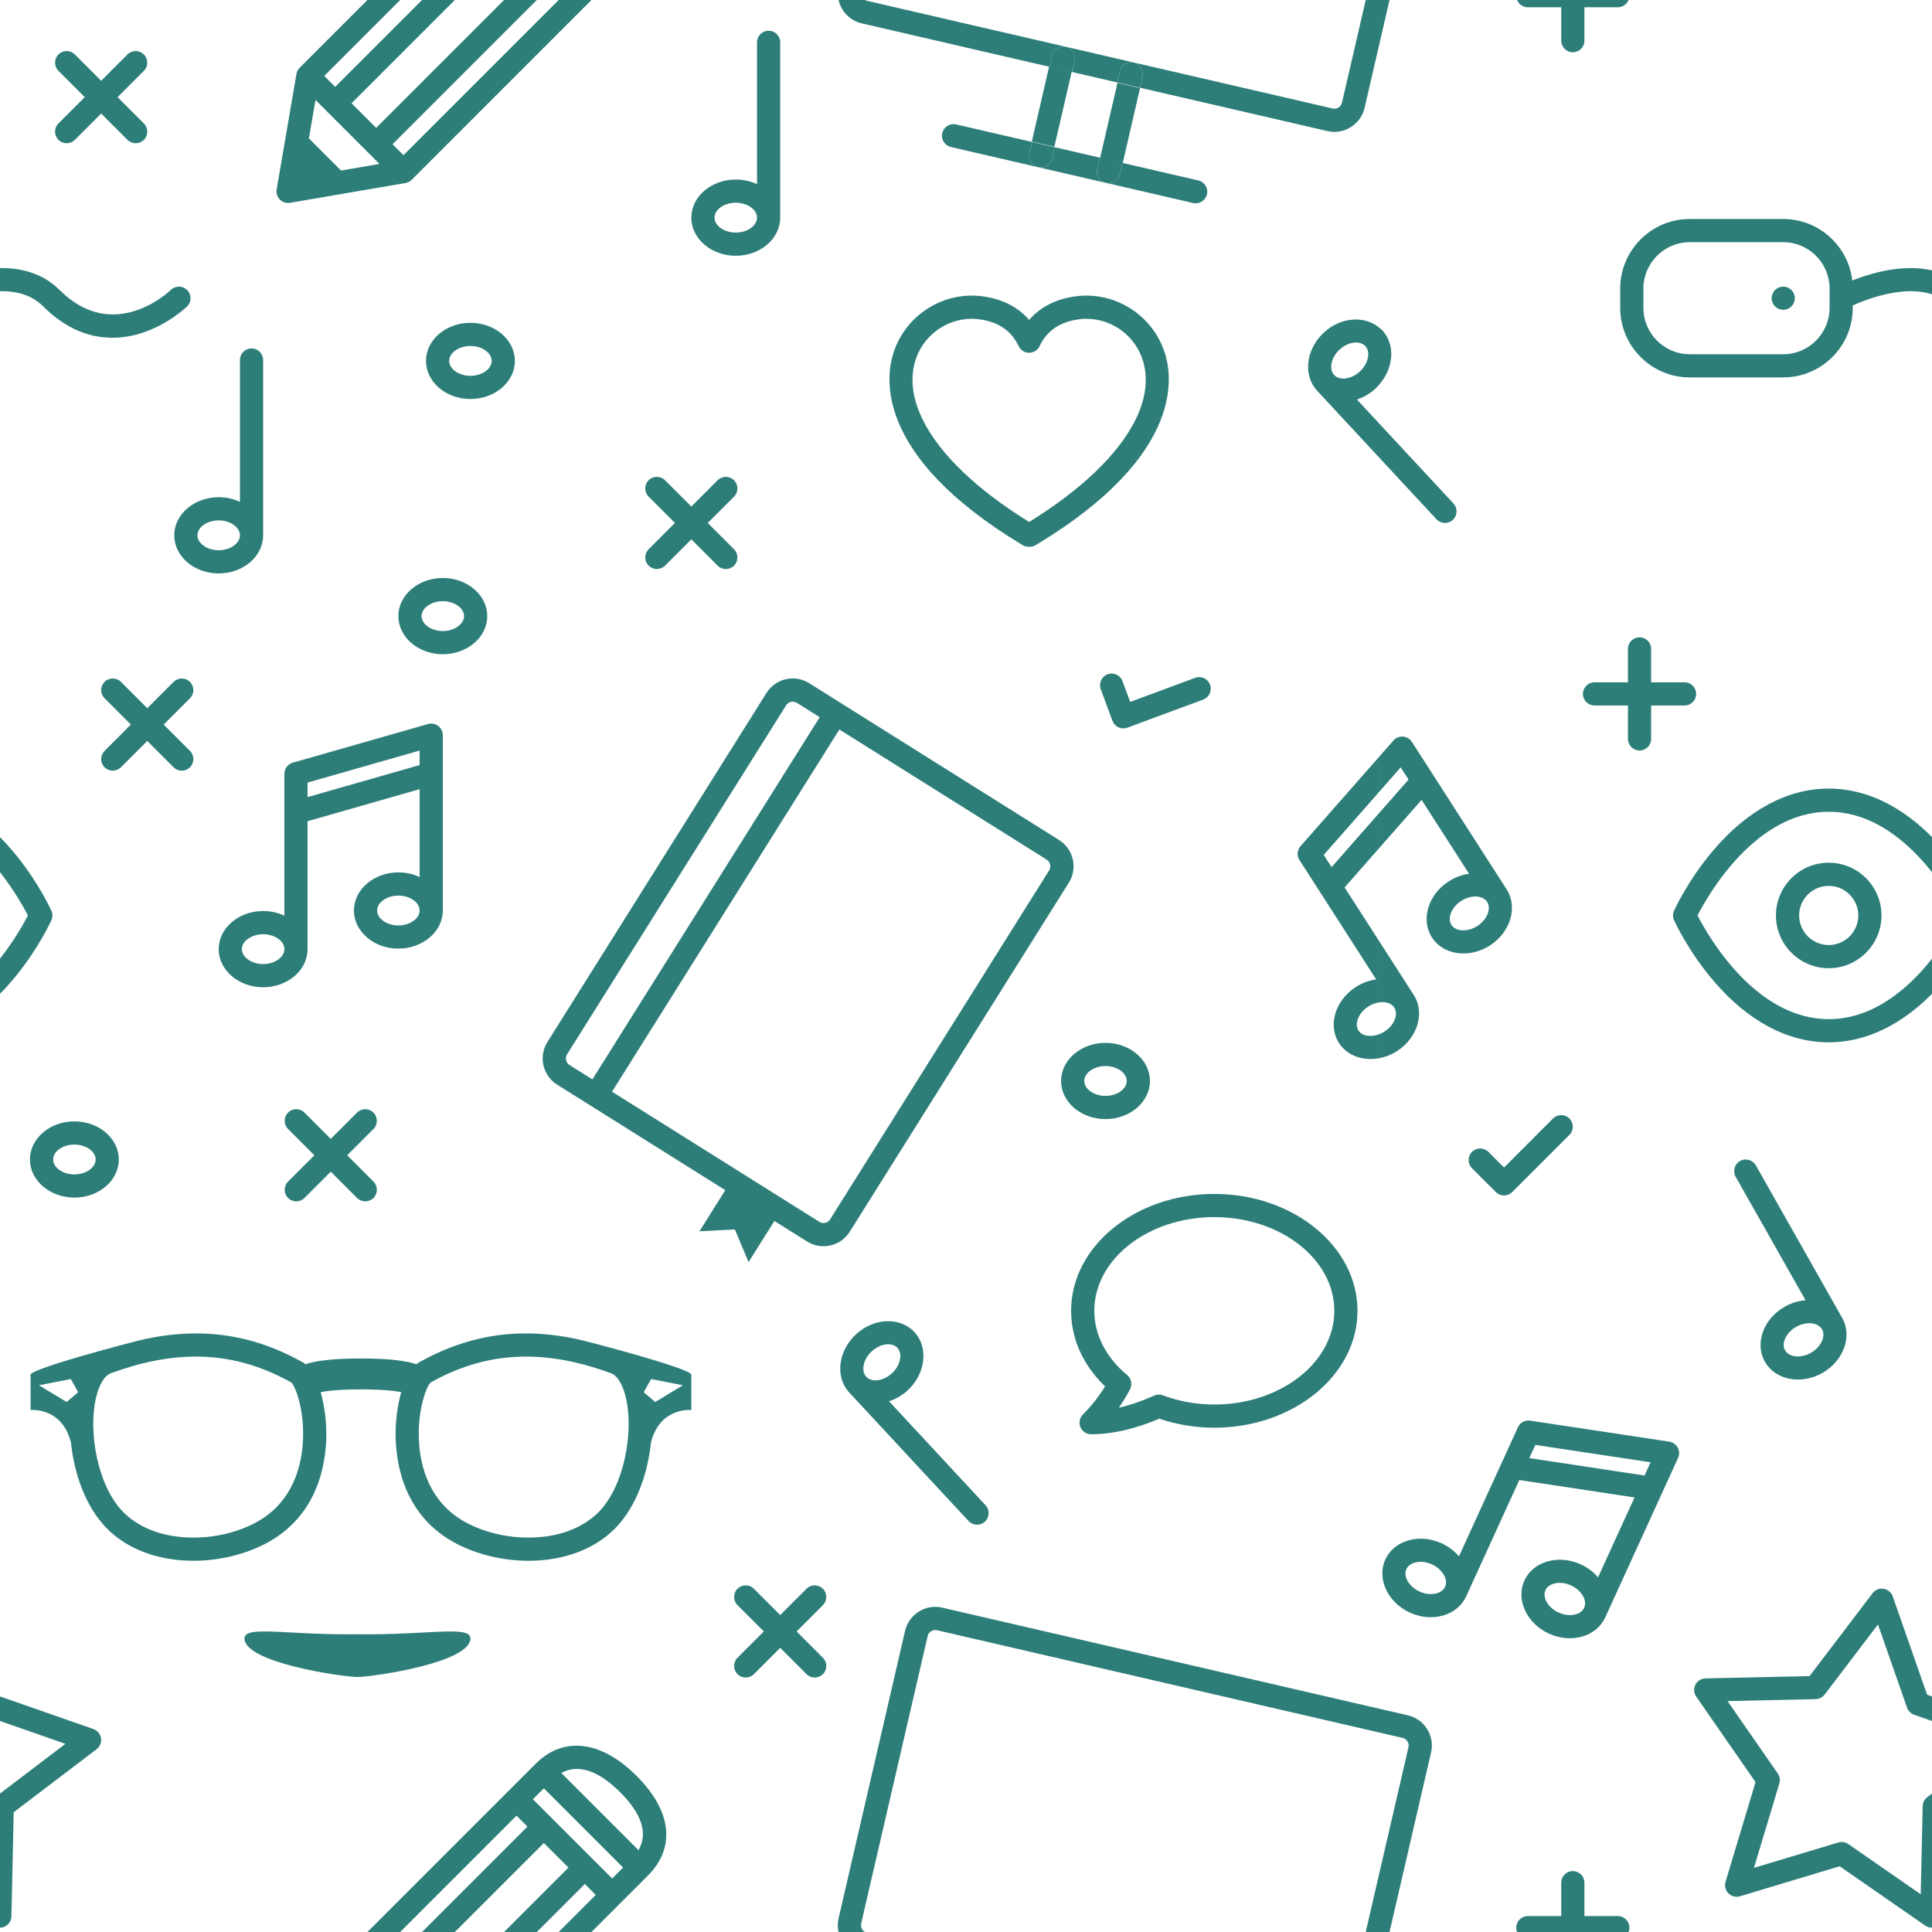 <?xml version="1.0" encoding="utf-8"?>
<!-- Generator: Adobe Illustrator 16.0.5, SVG Export Plug-In . SVG Version: 6.00 Build 0)  -->
<!DOCTYPE svg PUBLIC "-//W3C//DTD SVG 1.1//EN" "http://www.w3.org/Graphics/SVG/1.1/DTD/svg11.dtd">
<svg version="1.1" id="Pattern" xmlns="http://www.w3.org/2000/svg" xmlns:xlink="http://www.w3.org/1999/xlink" x="0px" y="0px"
	 width="250px" height="250px" viewBox="0 0 250 250" enable-background="new 0 0 250 250" xml:space="preserve">
<path fill="none" d="M203.289,205.149c-1.356-0.619-2.869-0.337-3.305,0.615c-0.434,0.952,0.344,2.279,1.7,2.898
	s2.868,0.338,3.304-0.614C205.423,207.097,204.645,205.769,203.289,205.149z"/>
<polygon fill="none" points="213.585,189.221 198.674,186.967 197.893,188.677 212.805,190.931 "/>
<path fill="none" d="M185.293,202.43c-1.356-0.619-2.869-0.338-3.304,0.614c-0.435,0.953,0.343,2.28,1.699,2.899
	s2.869,0.338,3.304-0.614C187.428,204.376,186.648,203.049,185.293,202.43z"/>
<path fill="none" d="M236.635,131.877c9.469,0,15.579-10.704,16.975-13.418c-1.395-2.712-7.505-13.417-16.975-13.417
	c-9.471,0-15.58,10.704-16.975,13.417C221.055,121.171,227.164,131.877,236.635,131.877z M236.635,111.632
	c3.765,0,6.827,3.062,6.827,6.827c0,3.766-3.062,6.828-6.827,6.828c-3.766,0-6.828-3.062-6.828-6.828
	C229.807,114.694,232.869,111.632,236.635,111.632z"/>
<path fill="none" d="M247.127,221.534c-0.157-0.157-0.279-0.351-0.355-0.566l-3.762-10.767l-6.903,9.076
	c-0.276,0.364-0.704,0.582-1.161,0.592l-11.402,0.251l6.501,9.371c0.261,0.375,0.335,0.85,0.204,1.287l-3.287,10.921l10.923-3.285
	c0.437-0.132,0.911-0.057,1.286,0.204l9.371,6.5l0.251-11.402c0.011-0.457,0.228-0.885,0.592-1.161l9.077-6.903l-10.768-3.762
	C247.478,221.814,247.285,221.691,247.127,221.534z"/>
<path fill="none" d="M230.983,174.729c0.516,0.911,2.048,1.061,3.345,0.326s1.958-2.124,1.442-3.035s-2.048-1.06-3.345-0.326
	C231.129,172.428,230.468,173.817,230.983,174.729z"/>
<path fill="none" d="M236.635,122.287c2.11,0,3.827-1.717,3.827-3.828c0-2.11-1.717-3.827-3.827-3.827
	c-2.111,0-3.828,1.717-3.828,3.827C232.807,120.57,234.523,122.287,236.635,122.287z"/>
<path fill="none" d="M209.346,0.94h-4.323v4.324c0,0.828-0.672,1.5-1.5,1.5c-0.829,0-1.5-0.672-1.5-1.5V0.94h-4.324
	c-0.828,0-1.5-0.671-1.5-1.5c0-0.828,0.672-1.5,1.5-1.5h4.324v-4.323c0-0.828,0.671-1.5,1.5-1.5c0.828,0,1.5,0.672,1.5,1.5v4.323
	h4.323c0.828,0,1.5,0.672,1.5,1.5C210.846,0.27,210.174,0.94,209.346,0.94z M271.201,39.662c-0.096,0.093-2.377,2.291-5.777,3.404
	c-3.234,1.06-8.086,1.326-12.83-3.418c-1.859-1.858-4.671-2.403-8.357-1.619c-1.915,0.406-3.565,1.077-4.489,1.497v0.312
	c0,4.963-4.037,9-9,9h-12.091c-4.963,0-9-4.037-9-9v-2.499c0-4.963,4.037-9.001,9-9.001h12.091c4.61,0,8.419,3.484,8.938,7.957
	c1.052-0.416,2.415-0.879,3.928-1.2c4.677-0.995,8.517-0.153,11.103,2.433c6.977,6.976,14.098,0.272,14.396-0.018
	c0.596-0.573,1.545-0.559,2.119,0.036C271.807,38.139,271.795,39.086,271.201,39.662z"/>
<path fill="none" d="M-16.253,31.338h-12.091c-3.308,0-6,2.692-6,6.001v2.499c0,3.309,2.692,6,6,6h12.091c3.309,0,6-2.691,6-6
	v-1.244c0-0.002,0-0.003,0-0.005c0-0.001,0-0.002,0-0.003v-1.248C-10.253,34.029-12.944,31.338-16.253,31.338z M-15.192,39.648
	c-0.279,0.28-0.665,0.44-1.06,0.44s-0.782-0.16-1.062-0.44c-0.277-0.279-0.438-0.664-0.438-1.06c0-0.395,0.16-0.782,0.438-1.062
	c0.28-0.277,0.668-0.438,1.062-0.438c0.396,0,0.78,0.16,1.06,0.438c0.28,0.28,0.44,0.667,0.44,1.062
	C-14.752,38.983-14.912,39.369-15.192,39.648z"/>
<path fill="none" d="M230.747,31.338h-12.091c-3.309,0-6,2.692-6,6.001v2.499c0,3.309,2.691,6,6,6h12.091c3.309,0,6-2.691,6-6
	v-1.244c0-0.002-0.001-0.003,0-0.005c0-0.001,0-0.002,0-0.003v-1.248C236.747,34.029,234.056,31.338,230.747,31.338z
	 M231.808,39.648c-0.279,0.28-0.665,0.44-1.06,0.44s-0.782-0.16-1.062-0.44c-0.277-0.279-0.438-0.664-0.438-1.06
	c0-0.395,0.16-0.782,0.438-1.062c0.28-0.277,0.668-0.438,1.062-0.438c0.396,0,0.78,0.16,1.061,0.438
	c0.279,0.28,0.439,0.667,0.439,1.062C232.248,38.983,232.088,39.369,231.808,39.648z"/>
<path fill="none" d="M262.498,226.35l-10.723,8.155l-0.296,13.469c-0.012,0.553-0.326,1.054-0.819,1.304
	c-0.491,0.251-1.081,0.211-1.535-0.104l-11.07-7.678l-12.902,3.882c-0.527,0.159-1.102,0.015-1.492-0.376s-0.535-0.964-0.376-1.493
	l3.882-12.901l-7.678-11.07c-0.315-0.453-0.355-1.044-0.104-1.535c0.251-0.492,0.751-0.808,1.304-0.819l13.469-0.296l8.08-10.623
	c0.058-0.091,0.126-0.176,0.206-0.256c0.585-0.585,1.535-0.585,2.121,0c0,0,0.002,0.003,0.003,0.004
	c0.157,0.157,0.279,0.349,0.355,0.566l4.443,12.719l12.721,4.443c0.521,0.182,0.898,0.637,0.986,1.182
	C263.158,225.466,262.938,226.016,262.498,226.35z M224.596,152.276c-0.408-0.721-0.154-1.637,0.566-2.045
	c0.721-0.407,1.637-0.154,2.045,0.567l11.174,19.743c1.34,2.366,0.185,5.562-2.575,7.124c-2.759,1.562-6.093,0.907-7.433-1.46
	c-1.34-2.365-0.185-5.562,2.575-7.123c0.866-0.49,1.789-0.762,2.689-0.832L224.596,152.276z M236.635,102.042
	c5.323,0,10.487,2.762,14.933,7.986c3.272,3.847,5.009,7.653,5.081,7.813c0.178,0.393,0.178,0.843,0,1.234
	c-0.072,0.16-1.809,3.968-5.081,7.813c-4.445,5.226-9.609,7.987-14.933,7.987c-5.324,0-10.488-2.762-14.934-7.987
	c-3.271-3.847-5.008-7.653-5.08-7.813c-0.178-0.392-0.178-0.842,0-1.234c0.072-0.16,1.809-3.967,5.08-7.813
	C226.146,104.804,231.311,102.042,236.635,102.042z M206.332,88.292h4.324v-4.324c0-0.828,0.672-1.5,1.5-1.5s1.5,0.672,1.5,1.5
	v4.324h4.324c0.828,0,1.5,0.672,1.5,1.5s-0.672,1.5-1.5,1.5h-4.324v4.323c0,0.829-0.672,1.5-1.5,1.5s-1.5-0.671-1.5-1.5v-4.323
	h-4.324c-0.828,0-1.5-0.672-1.5-1.5S205.504,88.292,206.332,88.292z M200.961,144.731c0.586-0.586,1.535-0.586,2.122,0
	c0.585,0.586,0.586,1.535,0,2.121l-7.401,7.404c-0.024,0.024-0.053,0.042-0.078,0.063c-0.205,0.18-0.443,0.3-0.696,0.349
	c-0.095,0.018-0.19,0.027-0.286,0.027s-0.191-0.01-0.287-0.027c-0.029-0.006-0.057-0.019-0.086-0.025
	c-0.064-0.017-0.129-0.032-0.191-0.058c-0.023-0.009-0.043-0.023-0.065-0.034c-0.066-0.03-0.134-0.062-0.196-0.103
	c-0.031-0.021-0.06-0.051-0.09-0.074c-0.049-0.038-0.1-0.073-0.145-0.118l-3.084-3.087c-0.586-0.586-0.586-1.535,0-2.121
	c0.587-0.586,1.537-0.585,2.122,0.001l2.022,2.024L200.961,144.731z M182.442,208.672c-2.884-1.316-4.312-4.4-3.183-6.874
	c1.13-2.473,4.395-3.414,7.279-2.098c0.905,0.414,1.667,1.002,2.252,1.689l5.561-12.18c0.001-0.001,0.002-0.002,0.002-0.003
	l2.062-4.516c0.001-0.003,0.003-0.007,0.005-0.011c0.016-0.031,0.032-0.064,0.05-0.096c0.007-0.012,0.014-0.025,0.021-0.038
	c0.017-0.027,0.034-0.054,0.052-0.08c0.011-0.015,0.021-0.031,0.032-0.046c0.015-0.021,0.032-0.04,0.048-0.06
	c0.016-0.019,0.03-0.038,0.047-0.056c0.014-0.015,0.027-0.029,0.041-0.043c0.021-0.021,0.041-0.041,0.062-0.061
	c0.014-0.012,0.027-0.022,0.04-0.033c0.023-0.02,0.047-0.04,0.071-0.059c0.016-0.012,0.033-0.022,0.05-0.033
	c0.022-0.016,0.045-0.031,0.068-0.046c0.022-0.014,0.048-0.026,0.071-0.04c0.018-0.009,0.035-0.02,0.054-0.027
	c0.03-0.016,0.062-0.027,0.095-0.041c0.012-0.005,0.023-0.01,0.035-0.015c0.035-0.013,0.07-0.023,0.105-0.033
	c0.011-0.003,0.021-0.007,0.033-0.011c0.031-0.009,0.065-0.015,0.099-0.021c0.015-0.002,0.029-0.007,0.044-0.009
	c0.027-0.005,0.056-0.007,0.084-0.01c0.021-0.003,0.043-0.005,0.064-0.007c0.021-0.001,0.045-0.001,0.066-0.001
	c0.028-0.001,0.057-0.001,0.085,0c0.019,0.001,0.036,0.003,0.055,0.004c0.032,0.002,0.063,0.005,0.097,0.01
	c0.004,0,0.009,0,0.014,0.001L216,186.552c0.014,0.002,0.027,0.006,0.041,0.008c0.031,0.006,0.062,0.012,0.092,0.02
	c0.022,0.005,0.043,0.012,0.065,0.018c0.025,0.008,0.051,0.016,0.076,0.024c0.026,0.009,0.052,0.021,0.077,0.03
	c0.016,0.007,0.031,0.012,0.047,0.019c0.005,0.003,0.01,0.005,0.014,0.008c0.027,0.012,0.052,0.025,0.076,0.039
	c0.02,0.011,0.039,0.021,0.059,0.032c0.021,0.012,0.039,0.025,0.059,0.039c0.023,0.015,0.045,0.029,0.067,0.045
	c0.013,0.01,0.024,0.021,0.038,0.031c0.025,0.021,0.052,0.041,0.076,0.063c0.008,0.007,0.014,0.015,0.021,0.021
	c0.027,0.027,0.056,0.055,0.081,0.083c0.005,0.006,0.009,0.012,0.015,0.017c0.026,0.031,0.053,0.062,0.076,0.094
	c0.008,0.01,0.013,0.02,0.02,0.029c0.021,0.028,0.041,0.059,0.06,0.089c0.011,0.019,0.021,0.038,0.03,0.057
	c0.013,0.022,0.025,0.045,0.037,0.067c0.014,0.029,0.025,0.059,0.037,0.089c0.006,0.014,0.013,0.027,0.018,0.042
	c0.013,0.033,0.023,0.068,0.033,0.104c0.004,0.011,0.008,0.021,0.01,0.033c0.01,0.033,0.016,0.066,0.022,0.102
	c0.003,0.014,0.007,0.027,0.009,0.041c0.004,0.029,0.007,0.059,0.01,0.088c0.002,0.02,0.006,0.04,0.007,0.061
	c0.001,0.022,0.001,0.046,0.001,0.069c0,0.027,0.002,0.055,0,0.082c0,0.019-0.002,0.037-0.004,0.056
	c-0.002,0.032-0.006,0.064-0.01,0.096c0,0.004-0.001,0.01-0.002,0.014c-0.002,0.015-0.006,0.029-0.008,0.044
	c-0.006,0.029-0.012,0.059-0.018,0.088c-0.007,0.025-0.015,0.05-0.021,0.075c-0.008,0.021-0.014,0.043-0.021,0.064
	c-0.011,0.031-0.024,0.062-0.037,0.093c-0.005,0.012-0.009,0.023-0.014,0.034l-0.014,0.03c-0.001,0.001-0.001,0.002-0.001,0.003
	l-2.076,4.545c0,0.002,0,0.003-0.001,0.004l-7.331,16.056c-1.129,2.474-4.395,3.414-7.278,2.098
	c-2.885-1.317-4.312-4.401-3.183-6.874c1.129-2.474,4.395-3.414,7.279-2.098c0.905,0.414,1.667,1.001,2.251,1.689l4.722-10.342
	l-14.91-2.254l-6.877,15.061C188.592,209.048,185.326,209.989,182.442,208.672z M209.346,250.94h-4.323v4.324
	c0,0.828-0.672,1.5-1.5,1.5c-0.829,0-1.5-0.672-1.5-1.5v-4.324h-4.324c-0.828,0-1.5-0.671-1.5-1.5c0-0.828,0.672-1.5,1.5-1.5h4.324
	v-4.323c0-0.828,0.671-1.5,1.5-1.5c0.828,0,1.5,0.672,1.5,1.5v4.323h4.323c0.828,0,1.5,0.672,1.5,1.5
	C210.846,250.27,210.174,250.94,209.346,250.94z"/>
<path fill="none" d="M178.009,50.268c-0.729,0.678-1.564,1.154-2.424,1.43l2.603,2.803h0.312v-4.773v-0.001
	C178.341,49.909,178.191,50.098,178.009,50.268z"/>
<path fill="none" d="M172.638,48.525c0.713,0.767,2.238,0.558,3.33-0.457c1.092-1.014,1.414-2.519,0.701-3.285
	c-0.713-0.768-2.236-0.559-3.33,0.455C172.247,46.253,171.927,47.758,172.638,48.525z"/>
<path fill="none" d="M127.453,196.899c-0.607,0.563-1.557,0.528-2.121-0.078l-15.436-16.625c-1.852-1.992-1.465-5.369,0.857-7.526
	c2.324-2.157,5.719-2.292,7.57-0.299c1.85,1.992,1.465,5.368-0.859,7.526c-0.729,0.678-1.564,1.154-2.424,1.43l12.49,13.452
	C128.096,195.387,128.061,196.336,127.453,196.899z M175.66,169.619c0,8.34-8.312,15.125-18.529,15.125
	c-2.449,0-4.842-0.394-7.117-1.169c-3.137,1.338-6.102,2.017-8.822,2.017c-0.607,0-1.154-0.366-1.387-0.927
	s-0.104-1.205,0.326-1.634c1.119-1.121,2.08-2.339,2.865-3.634c-2.846-2.73-4.396-6.16-4.396-9.778
	c0-8.34,8.312-15.124,18.531-15.124C167.348,154.495,175.66,161.279,175.66,169.619z M137.301,139.877
	c0-2.719,2.58-4.932,5.75-4.932s5.75,2.213,5.75,4.932s-2.58,4.931-5.75,4.931S137.301,142.596,137.301,139.877z M143.324,87.254
	c0.777-0.287,1.641,0.11,1.928,0.888l0.992,2.684l8.41-3.113c0.775-0.288,1.639,0.108,1.928,0.886
	c0.287,0.776-0.109,1.64-0.887,1.927l-9.818,3.635c0,0,0,0,0,0.001c-0.031,0.013-0.064,0.016-0.098,0.025
	c-0.26,0.077-0.527,0.087-0.777,0.025c-0.094-0.023-0.186-0.055-0.271-0.095c-0.088-0.041-0.17-0.089-0.25-0.145
	c-0.023-0.018-0.043-0.041-0.066-0.059c-0.053-0.043-0.105-0.084-0.15-0.133c-0.018-0.018-0.029-0.04-0.045-0.059
	c-0.049-0.056-0.096-0.111-0.135-0.175c-0.021-0.033-0.033-0.071-0.053-0.105c-0.027-0.056-0.059-0.108-0.082-0.167v-0.001
	l-1.512-4.093C142.15,88.404,142.547,87.542,143.324,87.254z M83.932,64.266c-0.586-0.586-0.586-1.535,0-2.121s1.537-0.586,2.121,0
	l3.404,3.404l3.404-3.404c0.586-0.586,1.537-0.586,2.123,0c0.584,0.586,0.584,1.535-0.002,2.121l-3.404,3.404l3.404,3.404
	c0.586,0.586,0.586,1.535,0.002,2.121c-0.293,0.293-0.678,0.439-1.062,0.439c-0.383,0-0.768-0.146-1.061-0.439l-3.404-3.404
	l-3.404,3.404c-0.293,0.293-0.676,0.439-1.061,0.439c-0.383,0-0.768-0.146-1.061-0.439c-0.586-0.586-0.586-1.535,0-2.121
	l3.404-3.404L83.932,64.266z M70.834,134.838l28.353-45.174c1.172-1.868,3.646-2.435,5.514-1.262l32.344,20.3
	c1.869,1.172,2.434,3.646,1.262,5.515l-28.354,45.174c-1.172,1.868-3.645,2.435-5.514,1.262l-4.234-2.658l-3.342,5.322l-1.771-4.231
	l-4.581,0.244l3.34-5.322l-21.755-13.654C70.228,139.18,69.662,136.706,70.834,134.838z M57.299,74.794
	c3.171,0,5.75,2.211,5.75,4.93c0,2.721-2.579,4.932-5.75,4.932s-5.75-2.211-5.75-4.932C51.549,77.005,54.128,74.794,57.299,74.794z
	 M34.049,117.889c0.995,0,1.933,0.218,2.75,0.602V105.1c0-0.001,0-0.002,0-0.003v-4.964c0-0.004,0-0.008,0-0.012
	c0.001-0.035,0.003-0.071,0.006-0.107c0.001-0.015,0.001-0.029,0.003-0.044c0.004-0.031,0.009-0.062,0.015-0.095
	c0.003-0.018,0.006-0.036,0.01-0.055c0.005-0.025,0.012-0.05,0.019-0.074c0.007-0.023,0.012-0.047,0.02-0.07
	c0.006-0.019,0.014-0.037,0.021-0.056c0.01-0.027,0.02-0.055,0.03-0.081c0.008-0.017,0.016-0.031,0.023-0.047
	c0.013-0.028,0.025-0.056,0.04-0.083c0.01-0.018,0.021-0.034,0.031-0.051c0.015-0.023,0.028-0.048,0.044-0.07
	c0.015-0.022,0.032-0.044,0.049-0.065c0.012-0.016,0.023-0.032,0.036-0.048c0.021-0.026,0.046-0.051,0.069-0.076
	c0.009-0.01,0.018-0.02,0.026-0.028c0.026-0.026,0.054-0.05,0.081-0.074c0.009-0.007,0.018-0.016,0.026-0.022
	c0.025-0.021,0.054-0.041,0.081-0.062c0.012-0.008,0.023-0.018,0.036-0.026c0.023-0.016,0.048-0.029,0.072-0.044
	c0.019-0.011,0.037-0.022,0.056-0.032c0.02-0.011,0.04-0.02,0.061-0.029c0.025-0.012,0.051-0.024,0.077-0.035
	c0.017-0.007,0.034-0.013,0.052-0.019c0.029-0.012,0.06-0.022,0.091-0.031c0.005-0.002,0.009-0.004,0.014-0.005l17.5-5
	c0.014-0.004,0.027-0.006,0.041-0.01c0.03-0.008,0.061-0.015,0.092-0.021c0.022-0.005,0.044-0.007,0.066-0.011
	c0.026-0.004,0.053-0.008,0.079-0.01c0.028-0.003,0.056-0.003,0.083-0.004c0.018-0.001,0.033-0.003,0.051-0.003
	c0.005,0,0.011,0.001,0.016,0.001c0.029,0,0.058,0.002,0.086,0.004c0.021,0.002,0.044,0.003,0.066,0.005
	c0.023,0.003,0.046,0.007,0.069,0.011c0.026,0.005,0.054,0.009,0.08,0.014c0.016,0.004,0.031,0.009,0.047,0.013
	c0.032,0.008,0.064,0.016,0.097,0.026c0.009,0.003,0.019,0.007,0.027,0.01c0.037,0.013,0.073,0.026,0.108,0.042
	c0.007,0.003,0.014,0.006,0.02,0.009c0.037,0.017,0.074,0.034,0.109,0.054c0.01,0.006,0.02,0.013,0.029,0.018
	c0.03,0.019,0.062,0.037,0.091,0.057c0.019,0.013,0.035,0.026,0.052,0.039c0.021,0.016,0.042,0.03,0.062,0.046
	c0.024,0.021,0.047,0.043,0.07,0.065c0.012,0.01,0.023,0.02,0.034,0.03c0.025,0.026,0.049,0.054,0.073,0.081
	c0.007,0.009,0.016,0.017,0.022,0.025c0.022,0.026,0.042,0.055,0.062,0.083c0.008,0.012,0.017,0.022,0.024,0.034
	c0.017,0.024,0.031,0.05,0.046,0.075c0.011,0.018,0.021,0.035,0.031,0.053c0.011,0.021,0.02,0.042,0.03,0.062
	c0.012,0.025,0.023,0.05,0.034,0.075c0.007,0.017,0.013,0.035,0.019,0.053c0.012,0.029,0.022,0.06,0.031,0.091
	c0.001,0.004,0.003,0.009,0.005,0.013c0.004,0.015,0.006,0.029,0.01,0.044c0.007,0.028,0.015,0.058,0.021,0.087
	c0.005,0.026,0.008,0.052,0.012,0.077c0.003,0.022,0.006,0.045,0.009,0.067c0.003,0.033,0.004,0.066,0.005,0.1
	c0,0.013,0.002,0.024,0.002,0.037v0.033c0,0.001,0,0.002,0,0.003v4.997c0,0.001,0,0.002,0,0.003v17.65
	c0,2.719-2.58,4.932-5.75,4.932c-3.171,0-5.75-2.213-5.75-4.932s2.579-4.931,5.75-4.931c0.995,0,1.933,0.218,2.75,0.602v-11.368
	l-14.5,4.143v16.555c0,2.719-2.58,4.932-5.75,4.932c-3.171,0-5.75-2.213-5.75-4.932S30.878,117.889,34.049,117.889z M48.325,152.897
	c0.586,0.586,0.586,1.536,0,2.122c-0.293,0.293-0.677,0.439-1.061,0.439s-0.768-0.146-1.061-0.439l-3.404-3.404l-3.404,3.404
	c-0.293,0.293-0.677,0.439-1.061,0.439c-0.385,0-0.769-0.146-1.062-0.439c-0.585-0.586-0.585-1.536,0.001-2.122l3.403-3.403
	l-3.403-3.404c-0.586-0.586-0.586-1.536-0.001-2.121c0.586-0.586,1.536-0.586,2.122-0.001l3.404,3.404l3.404-3.404
	c0.586-0.585,1.535-0.585,2.121,0.001c0.586,0.585,0.586,1.535,0,2.121l-3.404,3.404L48.325,152.897z M13.53,90.356
	c-0.586-0.586-0.586-1.535-0.001-2.121c0.586-0.586,1.536-0.586,2.122,0l3.404,3.404l3.404-3.404c0.586-0.586,1.535-0.586,2.121,0
	s0.586,1.535,0,2.121l-3.404,3.404l3.404,3.404c0.586,0.586,0.586,1.535,0,2.121c-0.293,0.293-0.677,0.439-1.061,0.439
	s-0.768-0.146-1.061-0.439l-3.404-3.404l-3.404,3.404c-0.293,0.293-0.677,0.439-1.061,0.439c-0.385,0-0.769-0.146-1.062-0.439
	c-0.585-0.586-0.585-1.535,0.001-2.121l3.403-3.404L13.53,90.356z M15.375,150.037c0,2.72-2.579,4.931-5.75,4.931
	s-5.75-2.211-5.75-4.931c0-2.719,2.58-4.931,5.75-4.931S15.375,147.318,15.375,150.037z M12.499,226.35l-10.723,8.155l-0.296,13.469
	c-0.012,0.553-0.326,1.054-0.819,1.304c-0.492,0.251-1.082,0.211-1.536-0.104l-11.07-7.678l-12.902,3.882
	c-0.528,0.159-1.102,0.015-1.492-0.376c-0.391-0.391-0.535-0.964-0.376-1.493l3.882-12.901l-7.678-11.07
	c-0.315-0.453-0.354-1.044-0.104-1.535c0.251-0.492,0.751-0.808,1.304-0.819l13.469-0.296l8.08-10.623
	c0.058-0.091,0.126-0.176,0.206-0.256c0.585-0.585,1.535-0.585,2.121,0c0,0,0.002,0.003,0.003,0.004
	c0.157,0.157,0.279,0.349,0.355,0.566l4.444,12.719l12.72,4.443c0.521,0.182,0.899,0.637,0.986,1.182
	C13.158,225.466,12.938,226.016,12.499,226.35z M-13.365,102.042c5.323,0,10.487,2.762,14.933,7.986
	c3.272,3.847,5.009,7.653,5.082,7.813c0.177,0.393,0.177,0.843,0,1.234c-0.073,0.16-1.809,3.968-5.082,7.813
	c-4.445,5.226-9.609,7.987-14.933,7.987c-5.324,0-10.488-2.762-14.933-7.987c-3.272-3.847-5.009-7.653-5.081-7.813
	c-0.177-0.392-0.177-0.842,0-1.234c0.072-0.16,1.809-3.967,5.081-7.813C-23.854,104.804-18.69,102.042-13.365,102.042z
	 M31.635,212.007c0-1.729,5.652-0.404,14.618-0.536c8.967,0.132,14.619-1.192,14.619,0.536c0,3.125-12.411,4.951-14.619,5
	C44.046,216.958,31.635,215.132,31.635,212.007z M83.81,242.725L83.81,242.725l-1.062,1.061l-29.477,29.478
	c-0.003,0.003-0.007,0.006-0.01,0.009c-0.024,0.023-0.05,0.046-0.075,0.067c-0.013,0.011-0.023,0.021-0.036,0.031
	c-0.025,0.021-0.053,0.04-0.079,0.059c-0.014,0.01-0.027,0.021-0.042,0.029c-0.024,0.017-0.051,0.031-0.077,0.046
	c-0.017,0.01-0.033,0.021-0.051,0.029c-0.022,0.012-0.047,0.022-0.07,0.032c-0.021,0.011-0.043,0.021-0.064,0.029
	c-0.021,0.008-0.042,0.015-0.063,0.022c-0.025,0.009-0.052,0.019-0.077,0.025c-0.021,0.006-0.041,0.01-0.062,0.016
	c-0.027,0.006-0.056,0.014-0.084,0.019c-0.005,0.001-0.011,0.002-0.016,0.003l-14.938,2.563c-0.006,0.001-0.012,0.001-0.019,0.002
	c-0.047,0.007-0.095,0.012-0.143,0.016c-0.011,0-0.021,0.002-0.031,0.002c-0.056,0.003-0.111,0.002-0.168-0.002
	c-0.021-0.002-0.042-0.006-0.063-0.008c-0.027-0.004-0.056-0.005-0.083-0.011c-0.005,0-0.009-0.002-0.013-0.003
	c-0.072-0.013-0.143-0.03-0.211-0.053c-0.013-0.005-0.023-0.01-0.036-0.015c-0.053-0.019-0.104-0.041-0.154-0.065
	c-0.022-0.012-0.044-0.023-0.065-0.036c-0.04-0.022-0.078-0.047-0.116-0.072c-0.02-0.014-0.04-0.026-0.059-0.041
	c-0.051-0.039-0.101-0.081-0.146-0.125c-0.002-0.003-0.005-0.004-0.007-0.006c0-0.001,0-0.001-0.001-0.001
	c0-0.001,0-0.001-0.001-0.001c-0.002-0.002-0.003-0.005-0.005-0.007c-0.046-0.046-0.087-0.095-0.126-0.146
	c-0.015-0.019-0.027-0.039-0.041-0.059c-0.025-0.037-0.05-0.076-0.072-0.116c-0.012-0.021-0.024-0.043-0.035-0.065
	c-0.025-0.051-0.047-0.102-0.066-0.154c-0.005-0.013-0.011-0.023-0.015-0.036c-0.022-0.068-0.04-0.139-0.053-0.21
	c-0.001-0.005-0.003-0.009-0.003-0.014c-0.005-0.027-0.007-0.056-0.011-0.083c-0.002-0.021-0.006-0.042-0.008-0.063
	c-0.004-0.057-0.004-0.112-0.002-0.167c0-0.012,0.002-0.021,0.003-0.032c0.003-0.049,0.008-0.096,0.015-0.143
	c0.002-0.006,0.002-0.013,0.002-0.019l2.563-14.938c0.001-0.005,0.002-0.011,0.003-0.016c0.006-0.028,0.013-0.057,0.02-0.084
	c0.005-0.021,0.009-0.041,0.015-0.062c0.007-0.025,0.017-0.051,0.025-0.077c0.008-0.021,0.015-0.043,0.022-0.063
	c0.009-0.021,0.019-0.043,0.028-0.064c0.011-0.023,0.021-0.048,0.033-0.07c0.009-0.018,0.02-0.034,0.029-0.051
	c0.015-0.026,0.029-0.053,0.046-0.077c0.009-0.015,0.02-0.027,0.029-0.041c0.019-0.027,0.038-0.055,0.058-0.08
	c0.011-0.013,0.021-0.024,0.032-0.036c0.021-0.025,0.044-0.051,0.067-0.075c0.003-0.003,0.006-0.007,0.009-0.01l29.478-29.477
	l1.061-1.061v-0.001c3.598-3.597,8.479-3.011,13.058,1.567C86.936,234.361,87.46,239.073,83.81,242.725z M84.23,186.666
	c-0.001,0.003-0.002,0.005-0.002,0.008c-0.421,4.091-1.93,8.363-4.643,11.106c-2.668,2.698-6.648,4.184-11.209,4.184
	c-3.261,0-6.566-0.784-9.307-2.209c-6.72-3.494-7.821-10.192-7.88-13.874c-0.03-1.893,0.226-3.978,0.729-5.739
	c-0.831-0.164-2.397-0.354-5.214-0.354c-2.815,0-4.382,0.189-5.213,0.354c0.504,1.762,0.76,3.847,0.729,5.739
	c-0.059,3.682-1.16,10.38-7.88,13.874c-2.74,1.425-6.046,2.209-9.307,2.209c-4.561,0-8.541-1.485-11.209-4.184
	c-2.713-2.743-4.222-7.016-4.643-11.106c-0.001-0.003-0.001-0.005-0.002-0.008c-1.144-4.628-5.227-4.212-5.227-4.212v-4.624
	c0.833-0.958,12.717-4.036,12.717-4.036l-0.002,0.002c3.021-0.84,5.89-1.253,8.694-1.253c4.806,0,9.328,1.227,13.825,3.749
	c0.117,0.066,0.231,0.146,0.343,0.236c1.302-0.439,3.47-0.74,7.173-0.74c3.704,0,5.872,0.301,7.174,0.74
	c0.111-0.091,0.226-0.17,0.343-0.236c4.497-2.522,9.02-3.749,13.824-3.749c2.806,0,5.675,0.413,8.695,1.253l-0.002-0.002
	c0,0,11.885,3.078,12.718,4.036l-0.001,4.624C89.457,182.454,85.373,182.038,84.23,186.666z M106.482,214.514
	c0.586,0.586,0.586,1.535,0.002,2.121c-0.293,0.293-0.678,0.439-1.062,0.439c-0.383,0-0.768-0.146-1.061-0.439l-3.404-3.404
	l-3.404,3.404c-0.293,0.293-0.676,0.439-1.061,0.439c-0.383,0-0.768-0.146-1.061-0.439c-0.586-0.586-0.586-1.535,0-2.121
	l3.404-3.404l-3.404-3.404c-0.586-0.586-0.586-1.535,0-2.121s1.537-0.586,2.121,0l3.404,3.404l3.404-3.404
	c0.586-0.586,1.537-0.586,2.123,0c0.584,0.586,0.584,1.535-0.002,2.121l-3.404,3.404L106.482,214.514z"/>
<polygon fill="none" points="178.188,54.5 178.5,54.837 178.5,54.836 178.5,54.5 "/>
<path fill="none" d="M178.5,129.702c-0.477,0.063-0.977,0.24-1.438,0.537c-1.254,0.807-1.836,2.23-1.27,3.111
	c0.472,0.733,1.614,0.891,2.708,0.462V129.702L178.5,129.702z"/>
<polygon fill="none" points="173.993,114.828 178.5,121.841 178.5,121.841 178.5,109.705 178.5,109.705 "/>
<path fill="none" d="M180.42,130.378c-0.357-0.557-1.104-0.784-1.92-0.676v4.11l0,0c0.221-0.086,0.439-0.188,0.65-0.323
	C180.404,132.683,180.986,131.259,180.42,130.378z"/>
<polygon fill="none" points="182.267,100.88 181.25,99.298 178.5,102.425 178.5,102.426 178.5,105.162 "/>
<polygon fill="none" points="178.5,102.426 171.291,110.622 172.308,112.203 178.5,105.163 178.5,105.162 "/>
<path fill="none" d="M182.256,226.089c0.061-0.258,0.014-0.525-0.129-0.754s-0.361-0.387-0.619-0.445l-3.008-0.695v18.132
	L182.256,226.089z"/>
<path fill="none" d="M137.934,256.058l8.761,2.026c0.003,0,0.006,0,0.009,0.001s0.006,0.002,0.009,0.003l25.739,5.953
	c0.535,0.125,1.08-0.228,1.199-0.749l4.85-20.966v-18.132l-57.26-13.244c-0.074-0.018-0.148-0.025-0.223-0.025
	c-0.463,0-0.873,0.325-0.977,0.774l-8.605,37.203c-0.059,0.259-0.014,0.525,0.129,0.753c0.143,0.229,0.363,0.387,0.621,0.447
	L137.934,256.058L137.934,256.058L137.934,256.058z"/>
<rect x="137.517" y="259.866" transform="matrix(-0.974 -0.225 0.225 -0.974 217.758 554.565)" fill="none" width="6" height="9.987"/>
<path fill="none" d="M133.171,67.542c6.783-4.189,11.474-8.725,13.67-13.042h-27.344C121.695,58.817,126.386,63.354,133.171,67.542z
	"/>
<path fill="none" d="M187.812,119.685c0.566,0.88,2.103,0.943,3.357,0.138c0.94-0.604,1.502-1.557,1.486-2.367
	c-0.006-0.27-0.075-0.524-0.217-0.745c-0.566-0.881-2.104-0.944-3.357-0.138C187.828,117.379,187.246,118.804,187.812,119.685z"/>
<path fill="none" d="M28.299,67.339c-1.49,0-2.75,0.885-2.75,1.932s1.259,1.932,2.75,1.932c1.492,0,2.75-0.885,2.75-1.932
	S29.791,67.339,28.299,67.339z"/>
<path fill="none" d="M147.952,46.866c-0.918-3.305-3.947-5.613-7.367-5.613c-0.295,0-0.59,0.018-0.881,0.053
	c-2.5,0.303-4.242,1.471-5.178,3.475c-0.246,0.527-0.775,0.865-1.359,0.865c-0.582,0-1.113-0.338-1.359-0.865
	c-0.934-2.004-2.676-3.172-5.176-3.475c-0.266-0.031-0.51-0.049-0.746-0.053l-0.133-0.002c-3.422,0-6.451,2.309-7.369,5.613
	c-0.657,2.371-0.248,4.961,1.113,7.636h27.344C148.201,51.826,148.61,49.236,147.952,46.866z"/>
<path fill="none" d="M116.125,174.413c-0.713-0.768-2.236-0.559-3.33,0.455c-1.092,1.015-1.412,2.52-0.701,3.287
	c0.713,0.767,2.238,0.558,3.33-0.457C116.516,176.685,116.838,175.18,116.125,174.413z"/>
<rect x="62.945" y="239.339" transform="matrix(-0.707 -0.707 0.707 -0.707 -72.518 483.827)" fill="none" width="2" height="35.187"/>
<rect x="41.932" y="250.264" transform="matrix(-0.707 0.707 -0.707 -0.707 280.17 388.977)" fill="none" width="35.187" height="4.5"/>
<polygon fill="none" points="39.972,267.909 44.129,272.066 49.101,271.213 40.826,262.938 "/>
<rect x="54.106" y="230.5" transform="matrix(0.707 0.707 -0.707 0.707 191.569 33.699)" fill="none" width="2" height="35.187"/>
<path fill="none" d="M145.85,177.925c0.545,0.451,0.701,1.221,0.375,1.848c-0.428,0.823-0.914,1.621-1.455,2.391
	c1.455-0.332,2.984-0.855,4.572-1.569c0.195-0.087,0.406-0.131,0.615-0.131c0.178,0,0.355,0.031,0.523,0.094
	c2.113,0.788,4.35,1.188,6.65,1.188c8.562,0,15.529-5.439,15.529-12.125s-6.967-12.124-15.529-12.124
	c-8.564,0-15.531,5.438-15.531,12.124C141.6,172.708,143.109,175.657,145.85,177.925z"/>
<polygon fill="none" points="83.3,180.15 84.782,181.423 88.366,179.253 84.254,178.446 "/>
<path fill="none" d="M79.064,177.696c-3.947-1.449-7.551-2.153-11.018-2.153c-4.265,0-8.295,1.095-12.319,3.345
	c-0.647,0.594-1.926,4.276-1.43,8.629c0.352,3.092,1.705,7.263,6.156,9.576c2.321,1.207,5.135,1.871,7.923,1.871
	c3.753,0,6.976-1.169,9.075-3.293c3.34-3.377,4.54-10.318,3.566-14.683C80.62,179.206,79.908,178.006,79.064,177.696z"/>
<rect x="67.544" y="236.245" transform="matrix(-0.707 -0.707 0.707 -0.707 -40.076 457.889)" fill="none" width="14.5" height="2"/>
<path fill="none" d="M72.634,229.428l9.984,9.984c1.246-2.157,0.454-4.672-2.369-7.495C78.192,229.86,75.318,227.934,72.634,229.428
	z"/>
<polygon fill="none" points="5.046,179.253 8.63,181.423 10.112,180.15 9.158,178.446 "/>
<path fill="none" d="M25.365,175.543c-3.466,0-7.07,0.704-11.018,2.153c-0.843,0.31-1.556,1.51-1.953,3.292
	c-0.974,4.364,0.227,11.306,3.565,14.683c2.1,2.124,5.323,3.293,9.076,3.293c2.788,0,5.602-0.664,7.923-1.871
	c4.45-2.313,5.805-6.484,6.156-9.576c0.495-4.353-0.782-8.035-1.43-8.629C33.66,176.638,29.629,175.543,25.365,175.543z"/>
<polygon fill="none" points="54.299,97.122 39.799,101.265 39.799,103.145 54.299,99.001 "/>
<path fill="none" d="M57.299,81.655c1.49,0,2.75-0.885,2.75-1.932s-1.26-1.93-2.75-1.93c-1.491,0-2.75,0.883-2.75,1.93
	S55.808,81.655,57.299,81.655z"/>
<path fill="none" d="M51.549,115.889c-1.491,0-2.75,0.884-2.75,1.931s1.259,1.932,2.75,1.932c1.49,0,2.75-0.885,2.75-1.932
	S53.04,115.889,51.549,115.889z"/>
<path fill="none" d="M34.049,124.751c1.49,0,2.75-0.885,2.75-1.932s-1.26-1.931-2.75-1.931c-1.491,0-2.75,0.884-2.75,1.931
	S32.558,124.751,34.049,124.751z"/>
<path fill="none" d="M121.018-39.075c-0.463,0-0.873,0.325-0.977,0.774l-8.605,37.203c-0.059,0.259-0.014,0.525,0.129,0.753
	c0.143,0.229,0.363,0.387,0.621,0.447l25.748,5.955l0,0l0,0l8.761,2.026c0.003,0,0.006,0,0.009,0.001s0.006,0.002,0.009,0.003
	l25.739,5.953c0.535,0.125,1.08-0.228,1.199-0.749l4.85-20.966v-18.132L121.24-39.05C121.166-39.067,121.092-39.075,121.018-39.075z
	"/>
<path fill="none" d="M143.051,141.808c1.49,0,2.75-0.884,2.75-1.931s-1.26-1.932-2.75-1.932s-2.75,0.885-2.75,1.932
	S141.561,141.808,143.051,141.808z"/>
<path fill="none" d="M73.691,137.812l2.964,1.86l29.416-46.868l-2.963-1.86c-0.459-0.288-1.092-0.144-1.379,0.315l-28.353,45.174
	C73.087,136.892,73.232,137.522,73.691,137.812z"/>
<path fill="none" d="M106.033,158.111c0.461,0.288,1.092,0.144,1.379-0.315l28.354-45.174c0.287-0.459,0.145-1.091-0.316-1.379
	l-26.836-16.845l-29.417,46.868L106.033,158.111z"/>
<path fill="none" d="M-13.365,122.287c2.11,0,3.827-1.717,3.827-3.828c0-2.11-1.717-3.827-3.827-3.827
	c-2.111,0-3.828,1.717-3.828,3.827C-17.193,120.57-15.476,122.287-13.365,122.287z"/>
<rect x="137.517" y="9.865" transform="matrix(-0.974 -0.225 0.225 -0.974 274.067 61.011)" fill="none" width="6" height="9.988"/>
<path fill="none" d="M9.625,151.968c1.49,0,2.75-0.884,2.75-1.931s-1.26-1.931-2.75-1.931c-1.491,0-2.75,0.884-2.75,1.931
	S8.134,151.968,9.625,151.968z"/>
<path fill="none" d="M182.256-23.911c0.061-0.258,0.014-0.525-0.129-0.754s-0.361-0.387-0.619-0.445l-3.008-0.696v18.132
	L182.256-23.911z"/>
<path fill="none" d="M-13.365,131.877c9.469,0,15.579-10.704,16.975-13.418c-1.395-2.712-7.505-13.417-16.975-13.417
	c-9.471,0-15.58,10.704-16.975,13.417C-28.945,121.171-22.836,131.877-13.365,131.877z M-13.365,111.632
	c3.765,0,6.827,3.062,6.827,6.827c0,3.766-3.062,6.828-6.827,6.828c-3.765,0-6.828-3.062-6.828-6.828
	C-20.193,114.694-17.13,111.632-13.365,111.632z"/>
<path fill="none" d="M-2.873,221.534c-0.157-0.157-0.279-0.351-0.355-0.566l-3.762-10.767l-6.904,9.076
	c-0.276,0.364-0.704,0.582-1.161,0.592l-11.402,0.251l6.5,9.371c0.261,0.375,0.335,0.85,0.204,1.287l-3.287,10.921l10.922-3.285
	c0.437-0.132,0.911-0.057,1.286,0.204l9.372,6.5l0.25-11.402c0.01-0.457,0.228-0.885,0.592-1.161l9.078-6.903l-10.768-3.762
	C-2.522,221.814-2.715,221.691-2.873,221.534z"/>
<path fill="none" d="M24.202,39.662c-0.096,0.093-2.378,2.291-5.777,3.404c-3.234,1.06-8.086,1.326-12.831-3.418
	c-1.859-1.858-4.671-2.403-8.357-1.619c-1.915,0.406-3.565,1.077-4.489,1.497v0.312c0,4.963-4.037,9-9,9h-12.091
	c-4.962,0-9-4.037-9-9l0-2.499c0-4.963,4.037-9.001,9-9.001h12.091c4.61,0,8.418,3.484,8.938,7.957
	c1.051-0.416,2.415-0.879,3.928-1.2C1.29,34.1,5.129,34.941,7.715,37.527c6.976,6.976,14.097,0.272,14.396-0.018
	c0.595-0.573,1.544-0.559,2.119,0.036C24.806,38.139,24.794,39.086,24.202,39.662z M18.616,15.977c0.586,0.586,0.586,1.535,0,2.121
	c-0.293,0.293-0.677,0.439-1.061,0.439s-0.768-0.146-1.061-0.439l-3.404-3.404l-3.404,3.404c-0.293,0.293-0.677,0.439-1.061,0.439
	c-0.385,0-0.769-0.146-1.062-0.439c-0.585-0.586-0.585-1.535,0-2.121l3.404-3.404L7.564,9.168c-0.586-0.586-0.586-1.535,0-2.121
	c0.586-0.586,1.536-0.586,2.122,0l3.404,3.404l3.404-3.404c0.586-0.586,1.535-0.586,2.121,0s0.586,1.535,0,2.121l-3.404,3.404
	L18.616,15.977z M60.873,51.632c-3.171,0-5.75-2.212-5.75-4.932c0-2.719,2.579-4.931,5.75-4.931s5.75,2.212,5.75,4.931
	C66.623,49.42,64.043,51.632,60.873,51.632z M83.81-7.275L83.81-7.275l-1.062,1.061L53.272,23.263
	c-0.003,0.003-0.007,0.006-0.01,0.009c-0.024,0.023-0.05,0.046-0.075,0.067c-0.013,0.011-0.023,0.021-0.036,0.031
	c-0.025,0.021-0.053,0.04-0.079,0.059c-0.014,0.01-0.027,0.021-0.042,0.029c-0.024,0.017-0.051,0.031-0.077,0.046
	c-0.017,0.01-0.033,0.021-0.051,0.029c-0.022,0.012-0.047,0.022-0.07,0.032c-0.021,0.011-0.043,0.021-0.064,0.029
	c-0.021,0.008-0.042,0.015-0.063,0.022c-0.025,0.009-0.052,0.019-0.077,0.025c-0.021,0.006-0.041,0.01-0.062,0.016
	c-0.027,0.006-0.056,0.014-0.084,0.019c-0.005,0.001-0.011,0.002-0.016,0.003l-14.938,2.563c-0.006,0.001-0.012,0.001-0.019,0.002
	c-0.047,0.007-0.095,0.012-0.143,0.016c-0.011,0-0.021,0.002-0.031,0.002c-0.056,0.003-0.111,0.002-0.168-0.002
	c-0.021-0.002-0.042-0.006-0.063-0.008c-0.027-0.004-0.056-0.005-0.083-0.011c-0.005,0-0.009-0.002-0.013-0.003
	c-0.072-0.013-0.143-0.03-0.211-0.053c-0.013-0.005-0.023-0.01-0.036-0.015c-0.053-0.019-0.104-0.041-0.154-0.065
	c-0.022-0.012-0.044-0.023-0.065-0.036c-0.04-0.022-0.078-0.047-0.116-0.072c-0.02-0.014-0.04-0.026-0.059-0.041
	c-0.051-0.039-0.101-0.081-0.146-0.125c-0.002-0.003-0.005-0.004-0.007-0.006c0-0.001,0-0.001-0.001-0.001
	c0-0.001,0-0.001-0.001-0.001c-0.002-0.002-0.003-0.005-0.005-0.007c-0.046-0.046-0.087-0.095-0.126-0.146
	c-0.015-0.019-0.027-0.039-0.041-0.059c-0.025-0.037-0.05-0.076-0.072-0.116c-0.012-0.021-0.024-0.043-0.035-0.065
	c-0.025-0.051-0.047-0.102-0.066-0.154c-0.005-0.013-0.011-0.023-0.015-0.036c-0.022-0.068-0.04-0.139-0.053-0.21
	c-0.001-0.005-0.003-0.009-0.003-0.014c-0.005-0.027-0.007-0.056-0.011-0.083c-0.002-0.021-0.006-0.042-0.008-0.063
	c-0.004-0.057-0.004-0.112-0.002-0.167c0-0.012,0.002-0.021,0.003-0.032c0.003-0.049,0.008-0.096,0.015-0.143
	c0.002-0.006,0.002-0.013,0.002-0.019l2.563-14.938c0.001-0.005,0.002-0.011,0.003-0.016c0.006-0.028,0.013-0.057,0.02-0.084
	c0.005-0.021,0.009-0.041,0.015-0.062c0.007-0.025,0.017-0.051,0.025-0.077c0.008-0.021,0.015-0.043,0.022-0.063
	c0.009-0.021,0.019-0.043,0.028-0.064c0.011-0.023,0.021-0.048,0.033-0.07c0.009-0.018,0.02-0.034,0.029-0.051
	c0.015-0.026,0.029-0.053,0.046-0.077c0.009-0.015,0.02-0.027,0.029-0.041c0.019-0.027,0.038-0.055,0.058-0.08
	c0.011-0.013,0.021-0.024,0.032-0.036c0.021-0.025,0.044-0.051,0.067-0.075c0.003-0.003,0.006-0.007,0.009-0.01L68.253-20.71
	l1.061-1.061v-0.001c3.598-3.597,8.479-3.011,13.058,1.567C86.936-15.639,87.46-10.927,83.81-7.275z M100.957,28.165
	c0,2.719-2.578,4.932-5.75,4.932c-3.17,0-5.75-2.213-5.75-4.932s2.579-4.932,5.75-4.932c0.996,0,1.934,0.219,2.75,0.602V5.479
	c0-0.828,0.672-1.5,1.5-1.5s1.5,0.672,1.5,1.5V28.165z"/>
<path fill="none" d="M95.207,26.233c-1.49,0-2.75,0.885-2.75,1.932s1.259,1.932,2.75,1.932c1.492,0,2.75-0.885,2.75-1.932
	S96.699,26.233,95.207,26.233z"/>
<path fill="none" d="M72.634-20.572l9.984,9.984c1.246-2.157,0.454-4.672-2.369-7.495C78.192-20.14,75.318-22.066,72.634-20.572z"/>
<path fill="none" d="M60.873,44.77c-1.491,0-2.75,0.884-2.75,1.931s1.259,1.932,2.75,1.932c1.49,0,2.75-0.885,2.75-1.932
	S62.363,44.77,60.873,44.77z"/>
<rect x="54.106" y="-19.5" transform="matrix(0.707 0.707 -0.707 0.707 14.792 -39.524)" fill="none" width="2" height="35.187"/>
<polygon fill="none" points="39.972,17.909 44.129,22.066 49.101,21.213 40.826,12.938 "/>
<rect x="62.945" y="-10.661" transform="matrix(-0.707 -0.707 0.707 -0.707 104.258 57.05)" fill="none" width="2" height="35.187"/>
<rect x="67.544" y="-13.755" transform="matrix(-0.707 -0.707 0.707 -0.707 136.701 31.113)" fill="none" width="14.5" height="2"/>
<rect x="41.932" y="0.264" transform="matrix(-0.707 0.707 -0.707 -0.707 103.394 -37.8)" fill="none" width="35.187" height="4.5"/>
<path fill="#2D7E79" d="M178.5,49.727c1.859-2.15,2.073-5.149,0.369-6.985c-0.112-0.121-0.246-0.209-0.369-0.314v0v7.297V49.727z"/>
<path fill="#2D7E79" d="M269.111,37.51c-0.299,0.29-7.42,6.993-14.396,0.018c-2.586-2.586-6.426-3.428-11.103-2.433
	c-1.513,0.321-2.876,0.784-3.928,1.2c-0.519-4.473-4.327-7.957-8.938-7.957h-12.091c-4.963,0-9,4.038-9,9.001v2.499
	c0,4.963,4.037,9,9,9h12.091c4.963,0,9-4.037,9-9v-0.312c0.924-0.42,2.574-1.091,4.489-1.497c3.687-0.784,6.498-0.239,8.357,1.619
	c4.744,4.744,9.596,4.478,12.83,3.418c3.4-1.113,5.682-3.312,5.777-3.404c0.594-0.576,0.605-1.523,0.029-2.116
	C270.656,36.951,269.707,36.937,269.111,37.51z M236.747,38.586c0,0.001,0,0.002,0,0.003c-0.001,0.002,0,0.003,0,0.005v1.244
	c0,3.309-2.691,6-6,6h-12.091c-3.309,0-6-2.691-6-6v-2.499c0-3.309,2.691-6.001,6-6.001h12.091c3.309,0,6,2.691,6,6V38.586z"/>
<path fill="#2D7E79" d="M230.748,37.089c-0.395,0-0.782,0.16-1.062,0.438c-0.277,0.28-0.438,0.668-0.438,1.062
	c0,0.396,0.16,0.78,0.438,1.06c0.28,0.28,0.668,0.44,1.062,0.44s0.78-0.16,1.06-0.44c0.28-0.279,0.44-0.665,0.44-1.06
	c0-0.396-0.16-0.782-0.439-1.062C231.528,37.249,231.144,37.089,230.748,37.089z"/>
<path fill="#2D7E79" d="M209.346-2.06h-4.323v-4.323c0-0.828-0.672-1.5-1.5-1.5c-0.829,0-1.5,0.672-1.5,1.5v4.323h-4.324
	c-0.828,0-1.5,0.672-1.5,1.5c0,0.829,0.672,1.5,1.5,1.5h4.324v4.324c0,0.828,0.671,1.5,1.5,1.5c0.828,0,1.5-0.672,1.5-1.5V0.94
	h4.323c0.828,0,1.5-0.671,1.5-1.5C210.846-1.388,210.174-2.06,209.346-2.06z"/>
<path fill="#2D7E79" d="M184.672-26.253c-0.566-0.908-1.451-1.541-2.488-1.781l-3.684-0.852v3.08l3.008,0.696
	c0.258,0.059,0.477,0.217,0.619,0.445s0.189,0.496,0.129,0.754L178.5-7.674V5.641l6.678-28.875
	C185.42-24.272,185.24-25.345,184.672-26.253z"/>
<path fill="#2D7E79" d="M211.508,193.769l-4.722,10.342c-0.584-0.688-1.346-1.275-2.251-1.689c-2.885-1.316-6.15-0.376-7.279,2.098
	c-1.129,2.473,0.298,5.557,3.183,6.874c2.884,1.316,6.149,0.376,7.278-2.098l7.331-16.056c0.001-0.001,0.001-0.002,0.001-0.004
	l2.076-4.545c0-0.001,0-0.002,0.001-0.003l0.014-0.03c0.005-0.011,0.009-0.022,0.014-0.034c0.013-0.03,0.026-0.062,0.037-0.093
	c0.007-0.021,0.013-0.043,0.021-0.064c0.007-0.025,0.015-0.05,0.021-0.075c0.006-0.029,0.012-0.059,0.018-0.088
	c0.002-0.015,0.006-0.029,0.008-0.044c0.001-0.004,0.002-0.01,0.002-0.014c0.004-0.031,0.008-0.063,0.01-0.096
	c0.002-0.019,0.004-0.037,0.004-0.056c0.002-0.027,0-0.055,0-0.082c0-0.023,0-0.047-0.001-0.069
	c-0.001-0.021-0.005-0.041-0.007-0.061c-0.003-0.029-0.006-0.059-0.01-0.088c-0.002-0.014-0.006-0.027-0.009-0.041
	c-0.007-0.035-0.013-0.068-0.022-0.102c-0.002-0.012-0.006-0.022-0.01-0.033c-0.01-0.035-0.021-0.07-0.033-0.104
	c-0.005-0.015-0.012-0.028-0.018-0.042c-0.012-0.03-0.023-0.06-0.037-0.089c-0.012-0.022-0.024-0.045-0.037-0.067
	c-0.01-0.019-0.02-0.038-0.03-0.057c-0.019-0.03-0.039-0.061-0.06-0.089c-0.007-0.01-0.012-0.02-0.02-0.029
	c-0.023-0.031-0.05-0.062-0.076-0.094c-0.006-0.005-0.01-0.011-0.015-0.017c-0.025-0.028-0.054-0.056-0.081-0.083
	c-0.008-0.006-0.014-0.014-0.021-0.021c-0.024-0.022-0.051-0.043-0.076-0.063c-0.014-0.011-0.025-0.021-0.038-0.031
	c-0.022-0.016-0.044-0.03-0.067-0.045c-0.02-0.014-0.038-0.027-0.059-0.039c-0.02-0.012-0.039-0.021-0.059-0.032
	c-0.024-0.014-0.049-0.027-0.076-0.039c-0.004-0.003-0.009-0.005-0.014-0.008c-0.016-0.007-0.031-0.012-0.047-0.019
	c-0.025-0.01-0.051-0.021-0.077-0.03c-0.025-0.009-0.051-0.017-0.076-0.024c-0.022-0.006-0.043-0.013-0.065-0.018
	c-0.03-0.008-0.061-0.014-0.092-0.02c-0.014-0.002-0.027-0.006-0.041-0.008l-17.996-2.721c-0.005-0.001-0.01-0.001-0.014-0.001
	c-0.033-0.005-0.064-0.008-0.097-0.01c-0.019-0.001-0.036-0.003-0.055-0.004c-0.028-0.001-0.057-0.001-0.085,0
	c-0.021,0-0.045,0-0.066,0.001c-0.021,0.002-0.043,0.004-0.064,0.007c-0.028,0.003-0.057,0.005-0.084,0.01
	c-0.015,0.002-0.029,0.007-0.044,0.009c-0.033,0.007-0.067,0.013-0.099,0.021c-0.012,0.004-0.022,0.008-0.033,0.011
	c-0.035,0.01-0.07,0.021-0.105,0.033c-0.012,0.005-0.023,0.01-0.035,0.015c-0.032,0.014-0.064,0.025-0.095,0.041
	c-0.019,0.008-0.036,0.019-0.054,0.027c-0.023,0.014-0.049,0.026-0.071,0.04c-0.023,0.015-0.046,0.03-0.068,0.046
	c-0.017,0.011-0.034,0.021-0.05,0.033c-0.024,0.019-0.048,0.039-0.071,0.059c-0.013,0.011-0.026,0.021-0.04,0.033
	c-0.021,0.02-0.041,0.04-0.062,0.061c-0.014,0.014-0.027,0.028-0.041,0.043c-0.017,0.018-0.031,0.037-0.047,0.056
	c-0.016,0.02-0.033,0.039-0.048,0.06c-0.011,0.015-0.021,0.031-0.032,0.046c-0.018,0.026-0.035,0.053-0.052,0.08
	c-0.008,0.013-0.015,0.026-0.021,0.038c-0.018,0.031-0.034,0.064-0.05,0.096c-0.002,0.004-0.004,0.008-0.005,0.011l-2.062,4.516
	c0,0.001-0.001,0.002-0.002,0.003l-5.561,12.18c-0.585-0.688-1.347-1.275-2.252-1.689c-2.885-1.316-6.149-0.375-7.279,2.098
	c-1.129,2.474,0.299,5.558,3.183,6.874c2.884,1.317,6.149,0.376,7.278-2.097l6.877-15.061L211.508,193.769z M204.988,208.049
	c-0.436,0.952-1.947,1.233-3.304,0.614s-2.134-1.946-1.7-2.898c0.436-0.952,1.948-1.234,3.305-0.615
	C204.645,205.769,205.423,207.097,204.988,208.049z M198.674,186.967l14.911,2.254l-0.78,1.71l-14.912-2.254L198.674,186.967z
	 M186.992,205.329c-0.435,0.952-1.947,1.233-3.304,0.614s-2.134-1.946-1.699-2.899c0.435-0.952,1.947-1.233,3.304-0.614
	C186.648,203.049,187.428,204.376,186.992,205.329z"/>
<path fill="#2D7E79" d="M178.5,129.702L178.5,129.702c0.816-0.108,1.562,0.119,1.92,0.676c0.566,0.881-0.016,2.305-1.27,3.111
	c-0.211,0.136-0.43,0.237-0.65,0.323v3.107c0.417-0.082,0.834-0.194,1.244-0.366c0.35-0.146,0.694-0.327,1.027-0.541
	c2.334-1.5,3.372-4.18,2.61-6.358c-0.109-0.312-0.255-0.612-0.438-0.898l-4.443-6.915v0V129.702z"/>
<path fill="#2D7E79" d="M181.25,99.298l1.017,1.582l-3.767,4.282v0v4.542v0l5.453-6.2l6.146,9.564
	c-0.896,0.118-1.801,0.441-2.639,0.979c-2.667,1.714-3.642,4.97-2.171,7.257c1.469,2.287,4.834,2.755,7.502,1.041
	c2.668-1.715,3.643-4.971,2.172-7.258l-9.541-14.849c0-0.001-0.001-0.002-0.002-0.003l-2.701-4.204c0-0.001-0.001-0.001-0.002-0.002
	l-0.018-0.028c-0.006-0.01-0.015-0.02-0.021-0.029c-0.019-0.028-0.037-0.056-0.059-0.082c-0.014-0.018-0.028-0.034-0.043-0.052
	c-0.018-0.02-0.033-0.04-0.052-0.059c-0.021-0.021-0.042-0.042-0.064-0.062c-0.011-0.011-0.021-0.021-0.032-0.031
	c-0.004-0.003-0.007-0.006-0.01-0.009c-0.025-0.021-0.051-0.04-0.076-0.06c-0.015-0.011-0.029-0.022-0.045-0.034
	c-0.021-0.016-0.045-0.029-0.068-0.044c-0.02-0.013-0.039-0.024-0.059-0.036c-0.019-0.01-0.037-0.019-0.055-0.027
	c-0.027-0.014-0.053-0.027-0.08-0.039c-0.012-0.006-0.025-0.01-0.039-0.016c-0.032-0.013-0.064-0.025-0.098-0.035
	c-0.01-0.004-0.021-0.007-0.033-0.01c-0.035-0.011-0.069-0.021-0.104-0.028c-0.015-0.004-0.03-0.005-0.045-0.008
	c-0.032-0.006-0.063-0.013-0.095-0.017c-0.025-0.003-0.051-0.004-0.076-0.006c-0.021-0.001-0.043-0.004-0.064-0.005
	c-0.035-0.001-0.072,0-0.107,0.002c-0.012,0.001-0.023,0-0.035,0.001c-0.039,0.003-0.08,0.008-0.12,0.014
	c-0.007,0.002-0.014,0.002-0.022,0.003c-0.037,0.006-0.074,0.015-0.112,0.023c-0.01,0.003-0.021,0.005-0.029,0.007
	c-0.032,0.009-0.063,0.02-0.096,0.03c-0.015,0.005-0.03,0.009-0.046,0.015c-0.025,0.01-0.049,0.021-0.074,0.031
	c-0.021,0.01-0.043,0.019-0.064,0.029c-0.021,0.01-0.039,0.021-0.059,0.031c-0.025,0.014-0.05,0.027-0.074,0.043
	c-0.005,0.003-0.01,0.005-0.014,0.008c-0.015,0.01-0.027,0.02-0.041,0.029c-0.023,0.016-0.046,0.031-0.067,0.049
	c-0.022,0.017-0.042,0.033-0.062,0.051c-0.018,0.016-0.034,0.029-0.051,0.045c-0.023,0.021-0.044,0.044-0.065,0.066
	c-0.011,0.012-0.021,0.021-0.029,0.031l-1.812,2.06v4.542L181.25,99.298z M192.439,116.711c0.142,0.22,0.211,0.475,0.217,0.745
	c0.016,0.81-0.546,1.762-1.486,2.367c-1.255,0.806-2.791,0.742-3.357-0.138c-0.566-0.881,0.016-2.306,1.27-3.111
	C190.336,115.767,191.873,115.83,192.439,116.711z"/>
<path fill="#2D7E79" d="M228.373,176.206c1.34,2.367,4.674,3.021,7.433,1.46c2.76-1.562,3.915-4.758,2.575-7.124l-11.174-19.743
	c-0.408-0.722-1.324-0.975-2.045-0.567c-0.721,0.408-0.975,1.324-0.566,2.045l9.042,15.975c-0.9,0.07-1.823,0.342-2.689,0.832
	C228.188,170.645,227.033,173.841,228.373,176.206z M232.426,171.693c1.297-0.733,2.829-0.585,3.345,0.326s-0.146,2.301-1.442,3.035
	s-2.829,0.585-3.345-0.326S231.129,172.428,232.426,171.693z"/>
<path fill="#2D7E79" d="M178.5,59.246l7.377,7.945c0.564,0.606,1.514,0.642,2.121,0.078s0.643-1.513,0.078-2.12L178.5,54.836v0.001
	V59.246z"/>
<path fill="#2D7E79" d="M262.086,223.739l-12.721-4.443l-4.443-12.719c-0.076-0.218-0.198-0.409-0.355-0.566
	c-0.001-0.001-0.003-0.004-0.003-0.004c-0.586-0.585-1.536-0.585-2.121,0c-0.08,0.08-0.148,0.165-0.206,0.256l-8.08,10.623
	l-13.469,0.296c-0.553,0.012-1.053,0.327-1.304,0.819c-0.251,0.491-0.211,1.082,0.104,1.535l7.678,11.07l-3.882,12.901
	c-0.159,0.529-0.015,1.103,0.376,1.493s0.965,0.535,1.492,0.376l12.902-3.882l11.07,7.678c0.454,0.315,1.044,0.355,1.535,0.104
	c0.493-0.25,0.808-0.751,0.819-1.304l0.296-13.469l10.723-8.155c0.439-0.334,0.66-0.884,0.574-1.429
	C262.984,224.376,262.607,223.921,262.086,223.739z M249.384,232.555c-0.364,0.276-0.581,0.704-0.592,1.161l-0.251,11.402
	l-9.371-6.5c-0.375-0.261-0.85-0.336-1.286-0.204l-10.923,3.285l3.287-10.921c0.131-0.438,0.057-0.912-0.204-1.287l-6.501-9.371
	l11.402-0.251c0.457-0.01,0.885-0.228,1.161-0.592l6.903-9.076l3.762,10.767c0.076,0.216,0.198,0.409,0.355,0.566
	c0.158,0.157,0.351,0.28,0.566,0.355l10.768,3.762L249.384,232.555z"/>
<path fill="#2D7E79" d="M190.477,149.049c-0.586,0.586-0.586,1.535,0,2.121l3.084,3.087c0.045,0.045,0.096,0.08,0.145,0.118
	c0.03,0.023,0.059,0.053,0.09,0.074c0.062,0.041,0.13,0.072,0.196,0.103c0.022,0.011,0.042,0.025,0.065,0.034
	c0.062,0.025,0.127,0.041,0.191,0.058c0.029,0.007,0.057,0.02,0.086,0.025c0.096,0.018,0.191,0.027,0.287,0.027
	s0.191-0.01,0.286-0.027c0.253-0.049,0.491-0.169,0.696-0.349c0.025-0.021,0.054-0.039,0.078-0.063l7.401-7.404
	c0.586-0.586,0.585-1.535,0-2.121c-0.587-0.586-1.536-0.586-2.122,0l-6.34,6.343l-2.022-2.024
	C192.014,148.464,191.063,148.463,190.477,149.049z"/>
<path fill="#2D7E79" d="M236.635,125.287c3.765,0,6.827-3.062,6.827-6.828c0-3.765-3.062-6.827-6.827-6.827
	c-3.766,0-6.828,3.062-6.828,6.827C229.807,122.225,232.869,125.287,236.635,125.287z M236.635,114.632
	c2.11,0,3.827,1.717,3.827,3.827c0,2.111-1.717,3.828-3.827,3.828c-2.111,0-3.828-1.717-3.828-3.828
	C232.807,116.349,234.523,114.632,236.635,114.632z"/>
<path fill="#2D7E79" d="M216.621,119.076c0.072,0.16,1.809,3.967,5.08,7.813c4.445,5.226,9.609,7.987,14.934,7.987
	c5.323,0,10.487-2.762,14.933-7.987c3.272-3.846,5.009-7.653,5.081-7.813c0.178-0.392,0.178-0.842,0-1.234
	c-0.072-0.16-1.809-3.967-5.081-7.813c-4.445-5.225-9.609-7.986-14.933-7.986c-5.324,0-10.488,2.762-14.934,7.986
	c-3.271,3.847-5.008,7.653-5.08,7.813C216.443,118.234,216.443,118.685,216.621,119.076z M236.635,105.042
	c9.47,0,15.58,10.705,16.975,13.417c-1.396,2.714-7.506,13.418-16.975,13.418c-9.471,0-15.58-10.706-16.975-13.418
	C221.055,115.746,227.164,105.042,236.635,105.042z"/>
<path fill="#2D7E79" d="M209.346,247.94h-4.323v-4.323c0-0.828-0.672-1.5-1.5-1.5c-0.829,0-1.5,0.672-1.5,1.5v4.323h-4.324
	c-0.828,0-1.5,0.672-1.5,1.5c0,0.829,0.672,1.5,1.5,1.5h4.324v4.324c0,0.828,0.671,1.5,1.5,1.5c0.828,0,1.5-0.672,1.5-1.5v-4.324
	h4.323c0.828,0,1.5-0.671,1.5-1.5C210.846,248.612,210.174,247.94,209.346,247.94z"/>
<path fill="#2D7E79" d="M206.332,91.292h4.324v4.323c0,0.829,0.672,1.5,1.5,1.5s1.5-0.671,1.5-1.5v-4.323h4.324
	c0.828,0,1.5-0.672,1.5-1.5s-0.672-1.5-1.5-1.5h-4.324v-4.324c0-0.828-0.672-1.5-1.5-1.5s-1.5,0.672-1.5,1.5v4.324h-4.324
	c-0.828,0-1.5,0.672-1.5,1.5S205.504,91.292,206.332,91.292z"/>
<path fill="#2D7E79" d="M181.508,224.89c0.258,0.059,0.477,0.217,0.619,0.445s0.189,0.496,0.129,0.754l-3.756,16.237v13.314
	l6.678-28.875c0.242-1.038,0.062-2.11-0.506-3.019c-0.566-0.908-1.451-1.541-2.488-1.781l-3.684-0.852v3.08L181.508,224.89z"/>
<path fill="#2D7E79" d="M178.188,54.5l-2.603-2.803c0.859-0.275,1.695-0.752,2.424-1.43c0.183-0.17,0.332-0.358,0.491-0.542v-7.297
	c-1.906-1.631-5.019-1.415-7.202,0.612c-2.322,2.157-2.709,5.534-0.857,7.526l3.652,3.934H178.188z M176.669,44.783
	c0.713,0.767,0.391,2.271-0.701,3.285c-1.092,1.015-2.617,1.224-3.33,0.457c-0.711-0.768-0.391-2.272,0.701-3.287
	C174.433,44.225,175.956,44.016,176.669,44.783z"/>
<path fill="#2D7E79" d="M34.049,46.585c0-0.828-0.672-1.5-1.5-1.5s-1.5,0.672-1.5,1.5V54.5h3V46.585z"/>
<path fill="#2D7E79" d="M118.384,46.864c0.918-3.305,3.947-5.613,7.369-5.613l0.133,0.002c0.236,0.004,0.48,0.021,0.746,0.053
	c2.5,0.303,4.242,1.471,5.176,3.475c0.246,0.527,0.777,0.865,1.359,0.865c0.584,0,1.113-0.338,1.359-0.865
	c0.936-2.004,2.678-3.172,5.178-3.475c0.291-0.035,0.586-0.053,0.881-0.053c3.42,0,6.449,2.309,7.367,5.613
	c0.658,2.37,0.249,4.96-1.111,7.634h3.291c1.518-3.773,1.181-6.744,0.711-8.437c-1.277-4.598-5.494-7.811-10.258-7.811
	c-0.414,0-0.834,0.025-1.242,0.074c-3.008,0.363-4.939,1.645-6.174,3.074c-1.236-1.43-3.166-2.709-6.174-3.074
	c-0.371-0.045-0.719-0.068-1.057-0.074c-0.062-0.002-0.125-0.002-0.186-0.002c-4.764,0-8.982,3.213-10.26,7.812
	c-0.469,1.692-0.805,4.662,0.713,8.437h3.291C118.136,51.826,117.727,49.235,118.384,46.864z"/>
<path fill="#2D7E79" d="M173.65,13.292c-0.119,0.521-0.664,0.874-1.199,0.749l-25.739-5.953c0.802,0.191,1.299,0.992,1.114,1.797
	l-0.338,1.461l24.287,5.618c0.295,0.068,0.598,0.104,0.898,0.104c1.846,0,3.484-1.305,3.9-3.1l1.926-8.327V-7.674L173.65,13.292z"/>
<path fill="#2D7E79" d="M137.934,6.058l-25.748-5.955c-0.258-0.061-0.479-0.219-0.621-0.447c-0.143-0.228-0.188-0.494-0.129-0.753
	l8.605-37.203c0.104-0.449,0.514-0.774,0.977-0.774c0.074,0,0.148,0.008,0.223,0.025l57.26,13.244v-3.08l-56.584-13.086
	c-0.295-0.068-0.598-0.103-0.898-0.103c-1.844,0-3.484,1.303-3.9,3.099l-8.604,37.202c-0.24,1.039-0.061,2.111,0.506,3.02
	s1.451,1.54,2.49,1.779l24.287,5.618l0.338-1.461C136.32,6.373,137.127,5.87,137.934,6.058z"/>
<path fill="#2D7E79" d="M139.057,7.856l-0.338,1.461l5.846,1.352l0.338-1.461c0.187-0.805,0.99-1.305,1.792-1.125l-8.761-2.026
	C138.74,6.244,139.244,7.05,139.057,7.856z"/>
<polygon fill="#2D7E79" points="146.694,8.084 146.712,8.088 146.703,8.085 "/>
<rect x="143.402" y="10.88" transform="matrix(-0.974 -0.225 0.225 -0.974 282.499 63.99)" fill="#2D7E79" width="2.999" height="9.988"/>
<path fill="#2D7E79" d="M146.712,8.088l-0.018-0.004c-0.802-0.18-1.605,0.32-1.792,1.125l-0.338,1.461l2.924,0.676l0.338-1.461
	C148.011,9.08,147.514,8.279,146.712,8.088z"/>
<polygon fill="#2D7E79" points="137.934,6.058 137.934,6.058 137.934,6.058 "/>
<polygon fill="#2D7E79" points="134.332,21.634 134.333,21.634 134.331,21.633 "/>
<rect x="134.632" y="8.851" transform="matrix(0.974 0.225 -0.225 0.974 6.621 -30.319)" fill="#2D7E79" width="2.999" height="9.987"/>
<path fill="#2D7E79" d="M139.057,7.856c0.188-0.807-0.316-1.613-1.123-1.799l0,0c-0.807-0.188-1.613,0.315-1.799,1.123l-0.338,1.461
	l2.922,0.676L139.057,7.856z"/>
<path fill="#2D7E79" d="M133.207,19.835l0.338-1.463l-9.82-2.271c-0.805-0.187-1.613,0.316-1.799,1.124
	c-0.188,0.808,0.316,1.612,1.123,1.8l11.282,2.609C133.523,21.446,133.021,20.641,133.207,19.835z"/>
<path fill="#2D7E79" d="M143.439,23.7c-0.113,0-0.227-0.012-0.34-0.039c-0.807-0.186-1.311-0.992-1.123-1.799l0.338-1.461
	l-5.846-1.353l-0.338,1.462c-0.16,0.693-0.777,1.162-1.461,1.162c-0.111,0-0.224-0.013-0.337-0.039l20.05,4.637
	c0.113,0.027,0.227,0.039,0.338,0.039c0.684,0,1.301-0.469,1.461-1.162c0.186-0.807-0.316-1.613-1.123-1.799l-9.822-2.272
	l-0.338,1.461C144.738,23.231,144.121,23.7,143.439,23.7z"/>
<path fill="#2D7E79" d="M141.977,21.862c-0.188,0.807,0.316,1.613,1.123,1.799c0.113,0.027,0.227,0.039,0.34,0.039
	c0.682,0,1.299-0.469,1.459-1.162l0.338-1.461l-2.922-0.676L141.977,21.862z"/>
<path fill="#2D7E79" d="M136.131,20.511l0.338-1.462l-2.924-0.676l-0.338,1.463c-0.186,0.806,0.316,1.611,1.124,1.798l0.002,0
	c0.113,0.026,0.226,0.039,0.337,0.039C135.354,21.673,135.971,21.204,136.131,20.511z"/>
<path fill="#2D7E79" d="M69.314-21.771L69.314-21.771l-1.061,1.062L38.776,8.767c-0.003,0.003-0.006,0.007-0.009,0.01
	c-0.023,0.024-0.046,0.05-0.067,0.075c-0.011,0.012-0.021,0.023-0.032,0.036c-0.02,0.025-0.039,0.053-0.058,0.08
	c-0.01,0.014-0.021,0.026-0.029,0.041c-0.017,0.024-0.031,0.051-0.046,0.077c-0.01,0.017-0.021,0.033-0.029,0.051
	c-0.012,0.022-0.022,0.047-0.033,0.07c-0.01,0.021-0.02,0.043-0.028,0.064c-0.008,0.021-0.015,0.042-0.022,0.063
	c-0.009,0.026-0.019,0.052-0.025,0.077c-0.006,0.021-0.01,0.041-0.015,0.062c-0.007,0.027-0.014,0.056-0.02,0.084
	c-0.001,0.005-0.002,0.011-0.003,0.016l-2.563,14.938c0,0.006,0,0.013-0.002,0.019c-0.007,0.047-0.012,0.094-0.015,0.143
	c-0.001,0.011-0.003,0.021-0.003,0.032c-0.002,0.055-0.002,0.11,0.002,0.167c0.002,0.021,0.006,0.042,0.008,0.063
	c0.004,0.027,0.006,0.056,0.011,0.083c0,0.005,0.002,0.009,0.003,0.014c0.013,0.071,0.03,0.142,0.053,0.21
	c0.004,0.013,0.01,0.023,0.015,0.036c0.02,0.053,0.041,0.104,0.066,0.154c0.011,0.022,0.023,0.044,0.035,0.065
	c0.022,0.04,0.047,0.079,0.072,0.116c0.014,0.02,0.026,0.04,0.041,0.059c0.039,0.051,0.08,0.1,0.126,0.146
	c0.002,0.002,0.003,0.005,0.005,0.007c0.001,0,0.001,0,0.001,0.001c0.001,0,0.001,0,0.001,0.001
	c0.002,0.002,0.005,0.003,0.007,0.006c0.045,0.044,0.095,0.086,0.146,0.125c0.019,0.015,0.039,0.027,0.059,0.041
	c0.038,0.025,0.076,0.05,0.116,0.072c0.021,0.013,0.043,0.024,0.065,0.036c0.05,0.024,0.102,0.047,0.154,0.065
	c0.013,0.005,0.023,0.01,0.036,0.015c0.068,0.022,0.139,0.04,0.211,0.053c0.004,0.001,0.008,0.003,0.013,0.003
	c0.027,0.006,0.056,0.007,0.083,0.011c0.021,0.002,0.042,0.006,0.063,0.008c0.057,0.004,0.112,0.005,0.168,0.002
	c0.011,0,0.021-0.002,0.031-0.002c0.048-0.004,0.096-0.009,0.143-0.016c0.007-0.001,0.013-0.001,0.019-0.002l14.938-2.563
	c0.005-0.001,0.011-0.002,0.016-0.003c0.028-0.005,0.057-0.013,0.084-0.019c0.021-0.006,0.041-0.01,0.062-0.016
	c0.025-0.007,0.052-0.017,0.077-0.025c0.021-0.008,0.043-0.015,0.063-0.022c0.021-0.009,0.043-0.019,0.064-0.029
	c0.023-0.01,0.048-0.021,0.07-0.032c0.018-0.009,0.034-0.02,0.051-0.029c0.026-0.015,0.053-0.029,0.077-0.046
	c0.015-0.009,0.028-0.02,0.042-0.029c0.026-0.019,0.054-0.037,0.079-0.059c0.013-0.01,0.023-0.021,0.036-0.031
	c0.025-0.021,0.051-0.044,0.075-0.067c0.003-0.003,0.007-0.006,0.01-0.009L82.749-6.215l1.061-1.061h0.001
	c3.65-3.651,3.126-8.363-1.438-12.929C77.792-24.782,72.912-25.368,69.314-21.771z M66.839-15.054l1.414,1.414L43.373,11.241
	l-1.414-1.414L66.839-15.054z M70.375-11.518l3.183,3.182L48.676,16.545l-3.183-3.182L70.375-11.518z M44.129,22.066l-4.157-4.157
	l0.854-4.972l8.275,8.275L44.129,22.066z M52.211,20.08l-1.414-1.414L75.678-6.215l1.414,1.414L52.211,20.08z M79.213-6.922
	L68.96-17.175l1.414-1.414L80.627-8.336L79.213-6.922z M82.619-10.588l-9.984-9.984c2.684-1.494,5.558,0.433,7.615,2.489
	C83.073-15.26,83.865-12.745,82.619-10.588z"/>
<path fill="#2D7E79" d="M99.457,3.979c-0.828,0-1.5,0.672-1.5,1.5v18.356c-0.816-0.383-1.754-0.602-2.75-0.602
	c-3.17,0-5.75,2.213-5.75,4.932s2.579,4.932,5.75,4.932c3.172,0,5.75-2.213,5.75-4.932V5.479
	C100.957,4.65,100.285,3.979,99.457,3.979z M95.207,30.097c-1.49,0-2.75-0.885-2.75-1.932s1.259-1.932,2.75-1.932
	c1.492,0,2.75,0.885,2.75,1.932S96.699,30.097,95.207,30.097z"/>
<path fill="#2D7E79" d="M22.112,37.51c-0.3,0.29-7.421,6.993-14.396,0.018C5.129,34.941,1.29,34.1-3.388,35.095
	c-1.513,0.321-2.876,0.784-3.928,1.2c-0.519-4.473-4.328-7.957-8.938-7.957h-12.091c-4.963,0-9,4.038-9,9.001l0,2.499
	c0,4.963,4.037,9,9,9h12.091c4.963,0,9-4.037,9-9v-0.312c0.924-0.42,2.574-1.091,4.489-1.497c3.687-0.784,6.498-0.239,8.357,1.619
	c4.745,4.744,9.596,4.478,12.831,3.418c3.399-1.113,5.682-3.312,5.777-3.404c0.593-0.576,0.604-1.523,0.029-2.116
	C23.656,36.951,22.707,36.937,22.112,37.51z M-10.253,38.586c0,0.001,0,0.002,0,0.003c0,0.002,0,0.003,0,0.005v1.244
	c0,3.309-2.691,6-6,6h-12.091c-3.308,0-6-2.691-6-6v-2.499c0-3.309,2.692-6.001,6-6.001h12.091c3.309,0,6,2.691,6,6V38.586z"/>
<path fill="#2D7E79" d="M-16.252,37.089c-0.395,0-0.782,0.16-1.062,0.438c-0.277,0.28-0.438,0.668-0.438,1.062
	c0,0.396,0.16,0.78,0.438,1.06c0.28,0.28,0.667,0.44,1.062,0.44s0.78-0.16,1.06-0.44c0.28-0.279,0.44-0.665,0.44-1.06
	c0-0.396-0.16-0.782-0.44-1.062C-15.472,37.249-15.856,37.089-16.252,37.089z"/>
<path fill="#2D7E79" d="M18.616,7.047c-0.586-0.586-1.535-0.586-2.121,0l-3.404,3.404L9.686,7.047c-0.586-0.586-1.536-0.586-2.122,0
	c-0.585,0.586-0.585,1.535,0,2.121l3.404,3.404l-3.404,3.404c-0.586,0.586-0.586,1.535,0,2.121c0.293,0.293,0.677,0.439,1.062,0.439
	c0.384,0,0.768-0.146,1.061-0.439l3.404-3.404l3.404,3.404c0.293,0.293,0.677,0.439,1.061,0.439s0.768-0.146,1.061-0.439
	c0.586-0.586,0.586-1.535,0-2.121l-3.404-3.404l3.404-3.404C19.202,8.582,19.202,7.633,18.616,7.047z"/>
<path fill="#2D7E79" d="M60.873,41.77c-3.171,0-5.75,2.212-5.75,4.931c0,2.72,2.579,4.932,5.75,4.932s5.75-2.212,5.75-4.932
	C66.623,43.981,64.043,41.77,60.873,41.77z M60.873,48.632c-1.491,0-2.75-0.885-2.75-1.932s1.259-1.931,2.75-1.931
	c1.49,0,2.75,0.884,2.75,1.931S62.363,48.632,60.873,48.632z"/>
<path fill="#2D7E79" d="M168.282,109.501c-0.021,0.024-0.041,0.05-0.06,0.076c-0.012,0.014-0.023,0.028-0.033,0.043
	c-0.016,0.023-0.031,0.047-0.046,0.072c-0.012,0.018-0.024,0.037-0.035,0.056c-0.01,0.019-0.02,0.039-0.029,0.058
	c-0.012,0.025-0.025,0.051-0.037,0.076c-0.006,0.014-0.01,0.029-0.016,0.042c-0.013,0.032-0.025,0.063-0.036,0.095
	c-0.003,0.012-0.006,0.022-0.009,0.034c-0.011,0.034-0.021,0.07-0.028,0.105c-0.003,0.013-0.005,0.025-0.007,0.038
	c-0.007,0.034-0.014,0.068-0.018,0.102c-0.002,0.021-0.003,0.041-0.005,0.061c-0.002,0.027-0.005,0.055-0.005,0.082
	c-0.002,0.027,0,0.055,0.001,0.082c0,0.02,0,0.039,0.001,0.06c0.003,0.03,0.007,0.062,0.011,0.092
	c0.002,0.017,0.003,0.034,0.007,0.052c0.004,0.028,0.012,0.056,0.018,0.085c0.004,0.019,0.008,0.039,0.013,0.058
	c0.007,0.023,0.015,0.046,0.022,0.07c0.007,0.023,0.015,0.048,0.023,0.072c0.007,0.018,0.015,0.034,0.021,0.051
	c0.013,0.029,0.024,0.06,0.039,0.088c0.006,0.014,0.014,0.026,0.021,0.039c0.016,0.031,0.034,0.062,0.053,0.093
	c0.002,0.003,0.004,0.007,0.006,0.01l2.684,4.177c0.001,0,0.001,0.002,0.002,0.002l7.238,11.266
	c-0.895,0.119-1.801,0.442-2.639,0.98c-2.668,1.714-3.642,4.969-2.172,7.256c1.071,1.668,3.15,2.354,5.231,1.948l0,0v-3.107l0,0
	c-1.094,0.429-2.236,0.271-2.708-0.462c-0.566-0.881,0.016-2.305,1.27-3.111c0.462-0.297,0.962-0.474,1.438-0.537v-7.861
	l-4.507-7.013l4.507-5.124v-4.542l-6.192,7.041l-1.017-1.581l7.209-8.196v-0.001v-4.542l-10.209,11.607
	C168.288,109.493,168.285,109.497,168.282,109.501z"/>
<polygon fill="#2D7E79" points="178.5,59.246 178.5,54.837 178.188,54.5 174.093,54.5 178.5,59.247 "/>
<path fill="#2D7E79" d="M76.74,173.794l0.002,0.002c-3.021-0.84-5.89-1.253-8.695-1.253c-4.805,0-9.327,1.227-13.824,3.749
	c-0.117,0.066-0.231,0.146-0.343,0.236c-1.302-0.439-3.47-0.74-7.174-0.74c-3.703,0-5.871,0.301-7.173,0.74
	c-0.111-0.091-0.226-0.17-0.343-0.236c-4.497-2.522-9.02-3.749-13.825-3.749c-2.805,0-5.674,0.413-8.694,1.253l0.002-0.002
	c0,0-11.884,3.078-12.717,4.036v4.624c0,0,4.083-0.416,5.227,4.212c0.001,0.003,0.001,0.005,0.002,0.008
	c0.421,4.091,1.93,8.363,4.643,11.106c2.668,2.698,6.648,4.184,11.209,4.184c3.261,0,6.566-0.784,9.307-2.209
	c6.72-3.494,7.821-10.192,7.88-13.874c0.03-1.893-0.226-3.978-0.729-5.739c0.831-0.164,2.397-0.354,5.213-0.354
	c2.816,0,4.383,0.189,5.214,0.354c-0.504,1.762-0.76,3.847-0.729,5.739c0.059,3.682,1.16,10.38,7.88,13.874
	c2.74,1.425,6.046,2.209,9.307,2.209c4.561,0,8.541-1.485,11.209-4.184c2.713-2.743,4.222-7.016,4.643-11.106
	c0-0.003,0.001-0.005,0.002-0.008c1.143-4.628,5.227-4.212,5.227-4.212l0.001-4.624C88.625,176.872,76.74,173.794,76.74,173.794z
	 M8.63,181.423l-3.584-2.17l4.112-0.807l0.954,1.704L8.63,181.423z M39.115,187.517c-0.352,3.092-1.706,7.263-6.156,9.576
	c-2.321,1.207-5.135,1.871-7.923,1.871c-3.753,0-6.977-1.169-9.076-3.293c-3.339-3.377-4.539-10.318-3.565-14.683
	c0.397-1.782,1.11-2.982,1.953-3.292c3.947-1.449,7.552-2.153,11.018-2.153c4.265,0,8.295,1.095,12.32,3.345
	C38.333,179.481,39.61,183.164,39.115,187.517z M77.452,195.671c-2.1,2.124-5.322,3.293-9.075,3.293
	c-2.788,0-5.602-0.664-7.923-1.871c-4.451-2.313-5.805-6.484-6.156-9.576c-0.496-4.353,0.782-8.035,1.43-8.629
	c4.024-2.25,8.055-3.345,12.319-3.345c3.467,0,7.07,0.704,11.018,2.153c0.844,0.31,1.556,1.51,1.954,3.292
	C81.992,185.353,80.792,192.294,77.452,195.671z M84.782,181.423L83.3,180.15l0.954-1.704l4.111,0.807L84.782,181.423z"/>
<path fill="#2D7E79" d="M60.873,212.007c0-1.729-5.652-0.404-14.619-0.536c-8.966,0.132-14.618-1.192-14.618,0.536
	c0,3.125,12.411,4.951,14.618,5C48.461,216.958,60.873,215.132,60.873,212.007z"/>
<path fill="#2D7E79" d="M139.057,257.856l-0.338,1.462l5.846,1.352l0.338-1.461c0.187-0.805,0.99-1.305,1.792-1.125l-8.761-2.026
	C138.74,256.243,139.244,257.05,139.057,257.856z"/>
<path fill="#2D7E79" d="M173.65,263.292c-0.119,0.521-0.664,0.874-1.199,0.749l-25.739-5.953c0.802,0.191,1.299,0.992,1.114,1.797
	l-0.338,1.461l24.287,5.618c0.295,0.068,0.598,0.104,0.898,0.104c1.846,0,3.484-1.305,3.9-3.1l1.926-8.327v-13.314L173.65,263.292z"
	/>
<path fill="#2D7E79" d="M121.018,207.925c-1.844,0-3.484,1.303-3.9,3.099l-8.604,37.202c-0.24,1.039-0.061,2.111,0.506,3.02
	s1.451,1.54,2.49,1.779l24.287,5.617l0.338-1.461c0.186-0.808,0.992-1.311,1.799-1.123l-25.748-5.955
	c-0.258-0.061-0.479-0.219-0.621-0.447c-0.143-0.228-0.188-0.494-0.129-0.753l8.605-37.203c0.104-0.449,0.514-0.774,0.977-0.774
	c0.074,0,0.148,0.008,0.223,0.025l57.26,13.244v-3.08l-56.584-13.087C121.621,207.959,121.318,207.925,121.018,207.925z"/>
<rect x="143.402" y="260.879" transform="matrix(-0.974 -0.225 0.225 -0.974 226.166 557.56)" fill="#2D7E79" width="2.999" height="9.988"/>
<polygon fill="#2D7E79" points="146.694,258.084 146.712,258.088 146.703,258.085 "/>
<path fill="#2D7E79" d="M146.712,258.088l-0.018-0.004c-0.802-0.18-1.605,0.32-1.792,1.125l-0.338,1.461l2.924,0.676l0.338-1.461
	C148.011,259.08,147.514,258.279,146.712,258.088z"/>
<polygon fill="#2D7E79" points="134.332,271.634 134.333,271.634 134.331,271.634 "/>
<rect x="134.632" y="258.851" transform="matrix(0.974 0.226 -0.226 0.974 63.046 -23.913)" fill="#2D7E79" width="2.999" height="9.988"/>
<polygon fill="#2D7E79" points="137.934,256.058 137.934,256.058 137.934,256.058 "/>
<path fill="#2D7E79" d="M139.057,257.856c0.188-0.807-0.316-1.613-1.123-1.799l0,0c-0.807-0.188-1.613,0.315-1.799,1.123
	l-0.338,1.461l2.922,0.677L139.057,257.856z"/>
<path fill="#2D7E79" d="M143.439,273.7c-0.113,0-0.227-0.012-0.34-0.039c-0.807-0.186-1.311-0.992-1.123-1.799l0.338-1.462
	l-5.846-1.352l-0.338,1.462c-0.16,0.693-0.777,1.162-1.461,1.162c-0.111,0-0.224-0.013-0.337-0.039l20.05,4.637
	c0.113,0.027,0.227,0.039,0.338,0.039c0.684,0,1.301-0.469,1.461-1.162c0.186-0.807-0.316-1.613-1.123-1.799l-9.822-2.272
	l-0.338,1.462C144.738,273.231,144.121,273.7,143.439,273.7z"/>
<path fill="#2D7E79" d="M133.207,269.835l0.338-1.463l-9.82-2.271c-0.805-0.187-1.613,0.316-1.799,1.124
	c-0.188,0.808,0.316,1.612,1.123,1.8l11.282,2.609C133.523,271.446,133.021,270.642,133.207,269.835z"/>
<path fill="#2D7E79" d="M141.977,271.862c-0.188,0.807,0.316,1.613,1.123,1.799c0.113,0.027,0.227,0.039,0.34,0.039
	c0.682,0,1.299-0.469,1.459-1.162l0.338-1.462l-2.922-0.676L141.977,271.862z"/>
<path fill="#2D7E79" d="M136.131,270.511l0.338-1.462l-2.924-0.677l-0.338,1.463c-0.186,0.807,0.316,1.611,1.124,1.799h0.002
	c0.113,0.026,0.226,0.039,0.337,0.039C135.354,271.673,135.971,271.204,136.131,270.511z"/>
<path fill="#2D7E79" d="M69.314,228.229L69.314,228.229l-1.061,1.062l-29.478,29.477c-0.003,0.003-0.006,0.007-0.009,0.01
	c-0.023,0.024-0.046,0.05-0.067,0.075c-0.011,0.012-0.021,0.023-0.032,0.036c-0.02,0.025-0.039,0.053-0.058,0.08
	c-0.01,0.014-0.021,0.026-0.029,0.041c-0.017,0.024-0.031,0.051-0.046,0.077c-0.01,0.017-0.021,0.033-0.029,0.051
	c-0.012,0.022-0.022,0.047-0.033,0.07c-0.01,0.021-0.02,0.043-0.028,0.064c-0.008,0.021-0.015,0.042-0.022,0.063
	c-0.009,0.026-0.019,0.052-0.025,0.077c-0.006,0.021-0.01,0.041-0.015,0.062c-0.007,0.027-0.014,0.056-0.02,0.084
	c-0.001,0.005-0.002,0.011-0.003,0.016l-2.563,14.938c0,0.006,0,0.013-0.002,0.019c-0.007,0.047-0.012,0.094-0.015,0.143
	c-0.001,0.011-0.003,0.021-0.003,0.032c-0.002,0.055-0.002,0.11,0.002,0.167c0.002,0.021,0.006,0.042,0.008,0.063
	c0.004,0.027,0.006,0.056,0.011,0.083c0,0.005,0.002,0.009,0.003,0.014c0.013,0.071,0.03,0.142,0.053,0.21
	c0.004,0.013,0.01,0.023,0.015,0.036c0.02,0.053,0.041,0.104,0.066,0.154c0.011,0.022,0.023,0.044,0.035,0.065
	c0.022,0.04,0.047,0.079,0.072,0.116c0.014,0.02,0.026,0.04,0.041,0.059c0.039,0.051,0.08,0.1,0.126,0.146
	c0.002,0.002,0.003,0.005,0.005,0.007c0.001,0,0.001,0,0.001,0.001c0.001,0,0.001,0,0.001,0.001
	c0.002,0.002,0.005,0.003,0.007,0.006c0.045,0.044,0.095,0.086,0.146,0.125c0.019,0.015,0.039,0.027,0.059,0.041
	c0.038,0.025,0.076,0.05,0.116,0.072c0.021,0.013,0.043,0.024,0.065,0.036c0.05,0.024,0.102,0.047,0.154,0.065
	c0.013,0.005,0.023,0.01,0.036,0.015c0.068,0.022,0.139,0.04,0.211,0.053c0.004,0.001,0.008,0.003,0.013,0.003
	c0.027,0.006,0.056,0.007,0.083,0.011c0.021,0.002,0.042,0.006,0.063,0.008c0.057,0.004,0.112,0.005,0.168,0.002
	c0.011,0,0.021-0.002,0.031-0.002c0.048-0.004,0.096-0.009,0.143-0.016c0.007-0.001,0.013-0.001,0.019-0.002l14.938-2.563
	c0.005-0.001,0.011-0.002,0.016-0.003c0.028-0.005,0.057-0.013,0.084-0.019c0.021-0.006,0.041-0.01,0.062-0.016
	c0.025-0.007,0.052-0.017,0.077-0.025c0.021-0.008,0.043-0.015,0.063-0.022c0.021-0.009,0.043-0.019,0.064-0.029
	c0.023-0.01,0.048-0.021,0.07-0.032c0.018-0.009,0.034-0.02,0.051-0.029c0.026-0.015,0.053-0.029,0.077-0.046
	c0.015-0.009,0.028-0.02,0.042-0.029c0.026-0.019,0.054-0.037,0.079-0.059c0.013-0.01,0.023-0.021,0.036-0.031
	c0.025-0.021,0.051-0.044,0.075-0.067c0.003-0.003,0.007-0.006,0.01-0.009l29.477-29.478l1.061-1.061h0.001
	c3.65-3.651,3.126-8.363-1.438-12.929C77.792,225.218,72.912,224.632,69.314,228.229z M66.839,234.946l1.414,1.414l-24.881,24.881
	l-1.414-1.414L66.839,234.946z M70.375,238.482l3.183,3.182l-24.881,24.881l-3.183-3.182L70.375,238.482z M44.129,272.066
	l-4.157-4.157l0.854-4.972l8.275,8.275L44.129,272.066z M52.211,270.08l-1.414-1.414l24.881-24.881l1.414,1.414L52.211,270.08z
	 M79.213,243.078L68.96,232.825l1.414-1.414l10.253,10.253L79.213,243.078z M82.619,239.412l-9.984-9.984
	c2.684-1.494,5.558,0.433,7.615,2.489C83.073,234.74,83.865,237.255,82.619,239.412z"/>
<path fill="#2D7E79" d="M72.096,140.353l21.755,13.654l-3.34,5.322l4.581-0.244l1.771,4.231l3.342-5.322l4.234,2.658
	c1.869,1.173,4.342,0.606,5.514-1.262l28.354-45.174c1.172-1.868,0.607-4.343-1.262-5.515l-32.344-20.3
	c-1.867-1.173-4.342-0.606-5.514,1.262l-28.353,45.174C69.662,136.706,70.228,139.18,72.096,140.353z M135.449,111.243
	c0.461,0.288,0.604,0.92,0.316,1.379l-28.354,45.174c-0.287,0.459-0.918,0.604-1.379,0.315l-26.836-16.845l29.417-46.868
	L135.449,111.243z M73.375,136.433l28.353-45.174c0.287-0.459,0.92-0.604,1.379-0.315l2.963,1.86l-29.416,46.868l-2.964-1.86
	C73.232,137.522,73.087,136.892,73.375,136.433z"/>
<path fill="#2D7E79" d="M34.049,127.751c3.17,0,5.75-2.213,5.75-4.932v-16.555l14.5-4.143v11.368
	c-0.817-0.384-1.755-0.602-2.75-0.602c-3.171,0-5.75,2.212-5.75,4.931s2.579,4.932,5.75,4.932c3.17,0,5.75-2.213,5.75-4.932v-17.65
	c0-0.001,0-0.002,0-0.003v-4.997c0-0.001,0-0.002,0-0.003v-0.033c0-0.013-0.002-0.024-0.002-0.037
	c-0.001-0.033-0.002-0.066-0.005-0.1c-0.003-0.022-0.006-0.045-0.009-0.067c-0.004-0.025-0.007-0.051-0.012-0.077
	c-0.006-0.029-0.014-0.059-0.021-0.087c-0.004-0.015-0.006-0.029-0.01-0.044c-0.002-0.004-0.004-0.009-0.005-0.013
	c-0.009-0.031-0.02-0.062-0.031-0.091c-0.006-0.018-0.012-0.036-0.019-0.053c-0.011-0.025-0.022-0.05-0.034-0.075
	c-0.011-0.021-0.02-0.042-0.03-0.062c-0.01-0.018-0.021-0.035-0.031-0.053c-0.015-0.025-0.029-0.051-0.046-0.075
	c-0.008-0.012-0.017-0.022-0.024-0.034c-0.021-0.028-0.04-0.057-0.062-0.083c-0.007-0.009-0.016-0.017-0.022-0.025
	c-0.024-0.027-0.048-0.055-0.073-0.081c-0.011-0.011-0.022-0.021-0.034-0.03c-0.023-0.022-0.046-0.045-0.07-0.065
	c-0.02-0.016-0.041-0.03-0.062-0.046c-0.017-0.013-0.033-0.026-0.052-0.039c-0.029-0.02-0.061-0.038-0.091-0.057
	c-0.01-0.005-0.02-0.012-0.029-0.018c-0.035-0.02-0.072-0.037-0.109-0.054c-0.006-0.003-0.013-0.006-0.02-0.009
	c-0.035-0.016-0.071-0.029-0.108-0.042c-0.009-0.003-0.019-0.007-0.027-0.01c-0.032-0.011-0.064-0.019-0.097-0.026
	c-0.016-0.004-0.031-0.009-0.047-0.013c-0.026-0.005-0.054-0.009-0.08-0.014c-0.023-0.004-0.046-0.008-0.069-0.011
	c-0.022-0.002-0.045-0.003-0.066-0.005c-0.028-0.002-0.057-0.004-0.086-0.004c-0.005,0-0.011-0.001-0.016-0.001
	c-0.018,0-0.033,0.002-0.051,0.003c-0.027,0.001-0.055,0.001-0.083,0.004c-0.026,0.002-0.053,0.006-0.079,0.01
	c-0.022,0.004-0.044,0.006-0.066,0.011c-0.031,0.006-0.062,0.013-0.092,0.021c-0.014,0.004-0.027,0.006-0.041,0.01l-17.5,5
	c-0.005,0.001-0.009,0.003-0.014,0.005c-0.031,0.009-0.062,0.02-0.091,0.031c-0.018,0.006-0.035,0.012-0.052,0.019
	c-0.026,0.011-0.052,0.023-0.077,0.035c-0.021,0.01-0.041,0.019-0.061,0.029c-0.019,0.01-0.037,0.021-0.056,0.032
	c-0.024,0.015-0.049,0.028-0.072,0.044c-0.013,0.009-0.024,0.019-0.036,0.026c-0.027,0.021-0.056,0.04-0.081,0.062
	c-0.009,0.007-0.018,0.016-0.026,0.022c-0.027,0.024-0.055,0.048-0.081,0.074c-0.009,0.009-0.018,0.019-0.026,0.028
	c-0.023,0.025-0.048,0.05-0.069,0.076c-0.013,0.016-0.024,0.032-0.036,0.048c-0.017,0.021-0.034,0.043-0.049,0.065
	c-0.016,0.022-0.029,0.047-0.044,0.07c-0.01,0.017-0.021,0.033-0.031,0.051c-0.015,0.027-0.027,0.055-0.04,0.083
	c-0.008,0.016-0.016,0.03-0.023,0.047c-0.011,0.026-0.021,0.054-0.03,0.081c-0.007,0.019-0.015,0.037-0.021,0.056
	c-0.008,0.023-0.013,0.047-0.02,0.07c-0.007,0.024-0.014,0.049-0.019,0.074c-0.004,0.019-0.007,0.037-0.01,0.055
	c-0.006,0.032-0.011,0.063-0.015,0.095c-0.002,0.015-0.002,0.029-0.003,0.044c-0.003,0.036-0.005,0.072-0.006,0.107
	c0,0.004,0,0.008,0,0.012v4.964c0,0.001,0,0.002,0,0.003v13.391c-0.817-0.384-1.755-0.602-2.75-0.602
	c-3.171,0-5.75,2.212-5.75,4.931S30.878,127.751,34.049,127.751z M51.549,119.751c-1.491,0-2.75-0.885-2.75-1.932
	s1.259-1.931,2.75-1.931c1.49,0,2.75,0.884,2.75,1.931S53.04,119.751,51.549,119.751z M39.799,101.265l14.5-4.143v1.879l-14.5,4.144
	V101.265z M34.049,120.889c1.49,0,2.75,0.884,2.75,1.931s-1.26,1.932-2.75,1.932c-1.491,0-2.75-0.885-2.75-1.932
	S32.558,120.889,34.049,120.889z"/>
<path fill="#2D7E79" d="M28.299,64.339c-3.17,0-5.75,2.213-5.75,4.932s2.579,4.932,5.75,4.932c3.172,0,5.75-2.213,5.75-4.932V54.5
	h-3v10.44C30.232,64.558,29.295,64.339,28.299,64.339z M28.299,71.202c-1.49,0-2.75-0.885-2.75-1.932s1.259-1.932,2.75-1.932
	c1.492,0,2.75,0.885,2.75,1.932S29.791,71.202,28.299,71.202z"/>
<path fill="#2D7E79" d="M115.041,181.327c0.859-0.275,1.695-0.752,2.424-1.43c2.324-2.158,2.709-5.534,0.859-7.526
	c-1.852-1.993-5.246-1.858-7.57,0.299c-2.322,2.157-2.709,5.534-0.857,7.526l15.436,16.625c0.564,0.606,1.514,0.642,2.121,0.078
	s0.643-1.513,0.078-2.12L115.041,181.327z M112.094,178.155c-0.711-0.768-0.391-2.272,0.701-3.287
	c1.094-1.014,2.617-1.223,3.33-0.455c0.713,0.767,0.391,2.271-0.701,3.285C114.332,178.713,112.807,178.922,112.094,178.155z"/>
<path fill="#2D7E79" d="M132.317,70.534c0.26,0.156,0.557,0.229,0.854,0.213c0.027,0.002,0.055,0.002,0.082,0.002
	c0.27,0,0.537-0.072,0.771-0.215c9.905-5.958,14.31-11.561,16.107-16.034h-3.291c-2.196,4.317-6.887,8.853-13.67,13.042
	c-6.785-4.188-11.476-8.725-13.674-13.042h-3.291C118.006,58.973,122.411,64.576,132.317,70.534z"/>
<path fill="#2D7E79" d="M138.6,169.619c0,3.618,1.551,7.048,4.396,9.778c-0.785,1.295-1.746,2.513-2.865,3.634
	c-0.43,0.429-0.559,1.073-0.326,1.634s0.779,0.927,1.387,0.927c2.721,0,5.686-0.679,8.822-2.017
	c2.275,0.775,4.668,1.169,7.117,1.169c10.217,0,18.529-6.785,18.529-15.125s-8.312-15.124-18.529-15.124
	C146.912,154.495,138.6,161.279,138.6,169.619z M157.131,157.495c8.562,0,15.529,5.438,15.529,12.124s-6.967,12.125-15.529,12.125
	c-2.301,0-4.537-0.399-6.65-1.188c-0.168-0.062-0.346-0.094-0.523-0.094c-0.209,0-0.42,0.044-0.615,0.131
	c-1.588,0.714-3.117,1.237-4.572,1.569c0.541-0.77,1.027-1.567,1.455-2.391c0.326-0.627,0.17-1.396-0.375-1.848
	c-2.74-2.268-4.25-5.217-4.25-8.306C141.6,162.934,148.566,157.495,157.131,157.495z"/>
<path fill="#2D7E79" d="M12.085,223.739l-12.72-4.443l-4.444-12.719c-0.076-0.218-0.198-0.409-0.355-0.566
	c-0.001-0.001-0.003-0.004-0.003-0.004c-0.586-0.585-1.536-0.585-2.121,0c-0.08,0.08-0.148,0.165-0.206,0.256l-8.08,10.623
	l-13.469,0.296c-0.552,0.012-1.053,0.327-1.304,0.819c-0.25,0.491-0.211,1.082,0.104,1.535l7.678,11.07l-3.882,12.901
	c-0.159,0.529-0.014,1.103,0.376,1.493c0.39,0.391,0.964,0.535,1.492,0.376l12.902-3.882l11.07,7.678
	c0.454,0.315,1.044,0.355,1.536,0.104c0.493-0.25,0.807-0.751,0.819-1.304l0.296-13.469l10.723-8.155
	c0.439-0.334,0.659-0.884,0.573-1.429C12.985,224.376,12.607,223.921,12.085,223.739z M-0.616,232.555
	c-0.364,0.276-0.582,0.704-0.592,1.161l-0.25,11.402l-9.372-6.5c-0.375-0.261-0.849-0.336-1.286-0.204l-10.922,3.285l3.287-10.921
	c0.131-0.438,0.057-0.912-0.204-1.287l-6.5-9.371l11.402-0.251c0.457-0.01,0.885-0.228,1.161-0.592l6.904-9.076l3.762,10.767
	c0.076,0.216,0.198,0.409,0.355,0.566c0.158,0.157,0.351,0.28,0.566,0.355l10.768,3.762L-0.616,232.555z"/>
<path fill="#2D7E79" d="M48.325,143.969c-0.586-0.586-1.535-0.586-2.121-0.001l-3.404,3.404l-3.404-3.404
	c-0.586-0.585-1.536-0.585-2.122,0.001c-0.585,0.585-0.585,1.535,0.001,2.121l3.403,3.404l-3.403,3.403
	c-0.586,0.586-0.586,1.536-0.001,2.122c0.293,0.293,0.677,0.439,1.062,0.439c0.384,0,0.768-0.146,1.061-0.439l3.404-3.404
	l3.404,3.404c0.293,0.293,0.677,0.439,1.061,0.439s0.768-0.146,1.061-0.439c0.586-0.586,0.586-1.536,0-2.122l-3.404-3.403
	l3.404-3.404C48.911,145.504,48.911,144.554,48.325,143.969z"/>
<path fill="#2D7E79" d="M13.529,99.286c0.293,0.293,0.677,0.439,1.062,0.439c0.384,0,0.768-0.146,1.061-0.439l3.404-3.404
	l3.404,3.404c0.293,0.293,0.677,0.439,1.061,0.439s0.768-0.146,1.061-0.439c0.586-0.586,0.586-1.535,0-2.121l-3.404-3.404
	l3.404-3.404c0.586-0.586,0.586-1.535,0-2.121s-1.535-0.586-2.121,0l-3.404,3.404l-3.404-3.404c-0.586-0.586-1.536-0.586-2.122,0
	c-0.585,0.586-0.585,1.535,0.001,2.121l3.403,3.404l-3.403,3.404C12.944,97.751,12.944,98.7,13.529,99.286z"/>
<path fill="#2D7E79" d="M106.484,205.584c-0.586-0.586-1.537-0.586-2.123,0l-3.404,3.404l-3.404-3.404
	c-0.584-0.586-1.535-0.586-2.121,0s-0.586,1.535,0,2.121l3.404,3.404l-3.404,3.404c-0.586,0.586-0.586,1.535,0,2.121
	c0.293,0.293,0.678,0.439,1.061,0.439c0.385,0,0.768-0.146,1.061-0.439l3.404-3.404l3.404,3.404
	c0.293,0.293,0.678,0.439,1.061,0.439c0.385,0,0.77-0.146,1.062-0.439c0.584-0.586,0.584-1.535-0.002-2.121l-3.404-3.404
	l3.404-3.404C107.068,207.119,107.068,206.17,106.484,205.584z"/>
<path fill="#2D7E79" d="M83.932,73.195c0.293,0.293,0.678,0.439,1.061,0.439c0.385,0,0.768-0.146,1.061-0.439l3.404-3.404
	l3.404,3.404c0.293,0.293,0.678,0.439,1.061,0.439c0.385,0,0.77-0.146,1.062-0.439c0.584-0.586,0.584-1.535-0.002-2.121
	l-3.404-3.404l3.404-3.404c0.586-0.586,0.586-1.535,0.002-2.121c-0.586-0.586-1.537-0.586-2.123,0l-3.404,3.404l-3.404-3.404
	c-0.584-0.586-1.535-0.586-2.121,0s-0.586,1.535,0,2.121l3.404,3.404l-3.404,3.404C83.346,71.66,83.346,72.609,83.932,73.195z"/>
<path fill="#2D7E79" d="M143.949,93.273L143.949,93.273c0.023,0.06,0.055,0.112,0.082,0.168c0.02,0.034,0.031,0.072,0.053,0.105
	c0.039,0.063,0.086,0.119,0.135,0.175c0.016,0.019,0.027,0.041,0.045,0.059c0.045,0.049,0.098,0.09,0.15,0.133
	c0.023,0.018,0.043,0.041,0.066,0.059c0.08,0.056,0.162,0.104,0.25,0.145c0.086,0.04,0.178,0.071,0.271,0.095
	c0.25,0.062,0.518,0.052,0.777-0.025c0.033-0.01,0.066-0.013,0.098-0.025c0-0.001,0-0.001,0-0.001l9.818-3.635
	c0.777-0.287,1.174-1.15,0.887-1.927c-0.289-0.777-1.152-1.174-1.928-0.886l-8.41,3.113l-0.992-2.684
	c-0.287-0.777-1.15-1.175-1.928-0.888c-0.777,0.288-1.174,1.15-0.887,1.927L143.949,93.273z"/>
<path fill="#2D7E79" d="M-13.365,125.287c3.765,0,6.827-3.062,6.827-6.828c0-3.765-3.062-6.827-6.827-6.827
	c-3.765,0-6.828,3.062-6.828,6.827C-20.193,122.225-17.13,125.287-13.365,125.287z M-13.365,114.632c2.11,0,3.827,1.717,3.827,3.827
	c0,2.111-1.717,3.828-3.827,3.828c-2.111,0-3.828-1.717-3.828-3.828C-17.193,116.349-15.476,114.632-13.365,114.632z"/>
<path fill="#2D7E79" d="M-33.379,119.076c0.072,0.16,1.809,3.967,5.081,7.813c4.445,5.226,9.609,7.987,14.933,7.987
	c5.323,0,10.487-2.762,14.933-7.987c3.272-3.846,5.009-7.653,5.082-7.813c0.177-0.392,0.177-0.842,0-1.234
	c-0.073-0.16-1.809-3.967-5.082-7.813c-4.445-5.225-9.609-7.986-14.933-7.986c-5.325,0-10.488,2.762-14.934,7.986
	c-3.272,3.847-5.008,7.653-5.081,7.813C-33.557,118.234-33.557,118.685-33.379,119.076z M-13.365,105.042
	c9.47,0,15.58,10.705,16.975,13.417c-1.396,2.714-7.506,13.418-16.975,13.418c-9.471,0-15.58-10.706-16.975-13.418
	C-28.945,115.746-22.836,105.042-13.365,105.042z"/>
<path fill="#2D7E79" d="M57.299,84.655c3.171,0,5.75-2.211,5.75-4.932c0-2.719-2.579-4.93-5.75-4.93s-5.75,2.211-5.75,4.93
	C51.549,82.444,54.128,84.655,57.299,84.655z M57.299,77.794c1.49,0,2.75,0.883,2.75,1.93s-1.26,1.932-2.75,1.932
	c-1.491,0-2.75-0.885-2.75-1.932S55.808,77.794,57.299,77.794z"/>
<path fill="#2D7E79" d="M3.875,150.037c0,2.72,2.58,4.931,5.75,4.931s5.75-2.211,5.75-4.931c0-2.719-2.579-4.931-5.75-4.931
	S3.875,147.318,3.875,150.037z M9.625,148.106c1.49,0,2.75,0.884,2.75,1.931s-1.26,1.931-2.75,1.931c-1.491,0-2.75-0.884-2.75-1.931
	S8.134,148.106,9.625,148.106z"/>
<path fill="#2D7E79" d="M143.051,144.808c3.17,0,5.75-2.212,5.75-4.931s-2.58-4.932-5.75-4.932s-5.75,2.213-5.75,4.932
	S139.881,144.808,143.051,144.808z M143.051,137.945c1.49,0,2.75,0.885,2.75,1.932s-1.26,1.931-2.75,1.931s-2.75-0.884-2.75-1.931
	S141.561,137.945,143.051,137.945z"/>
</svg>
